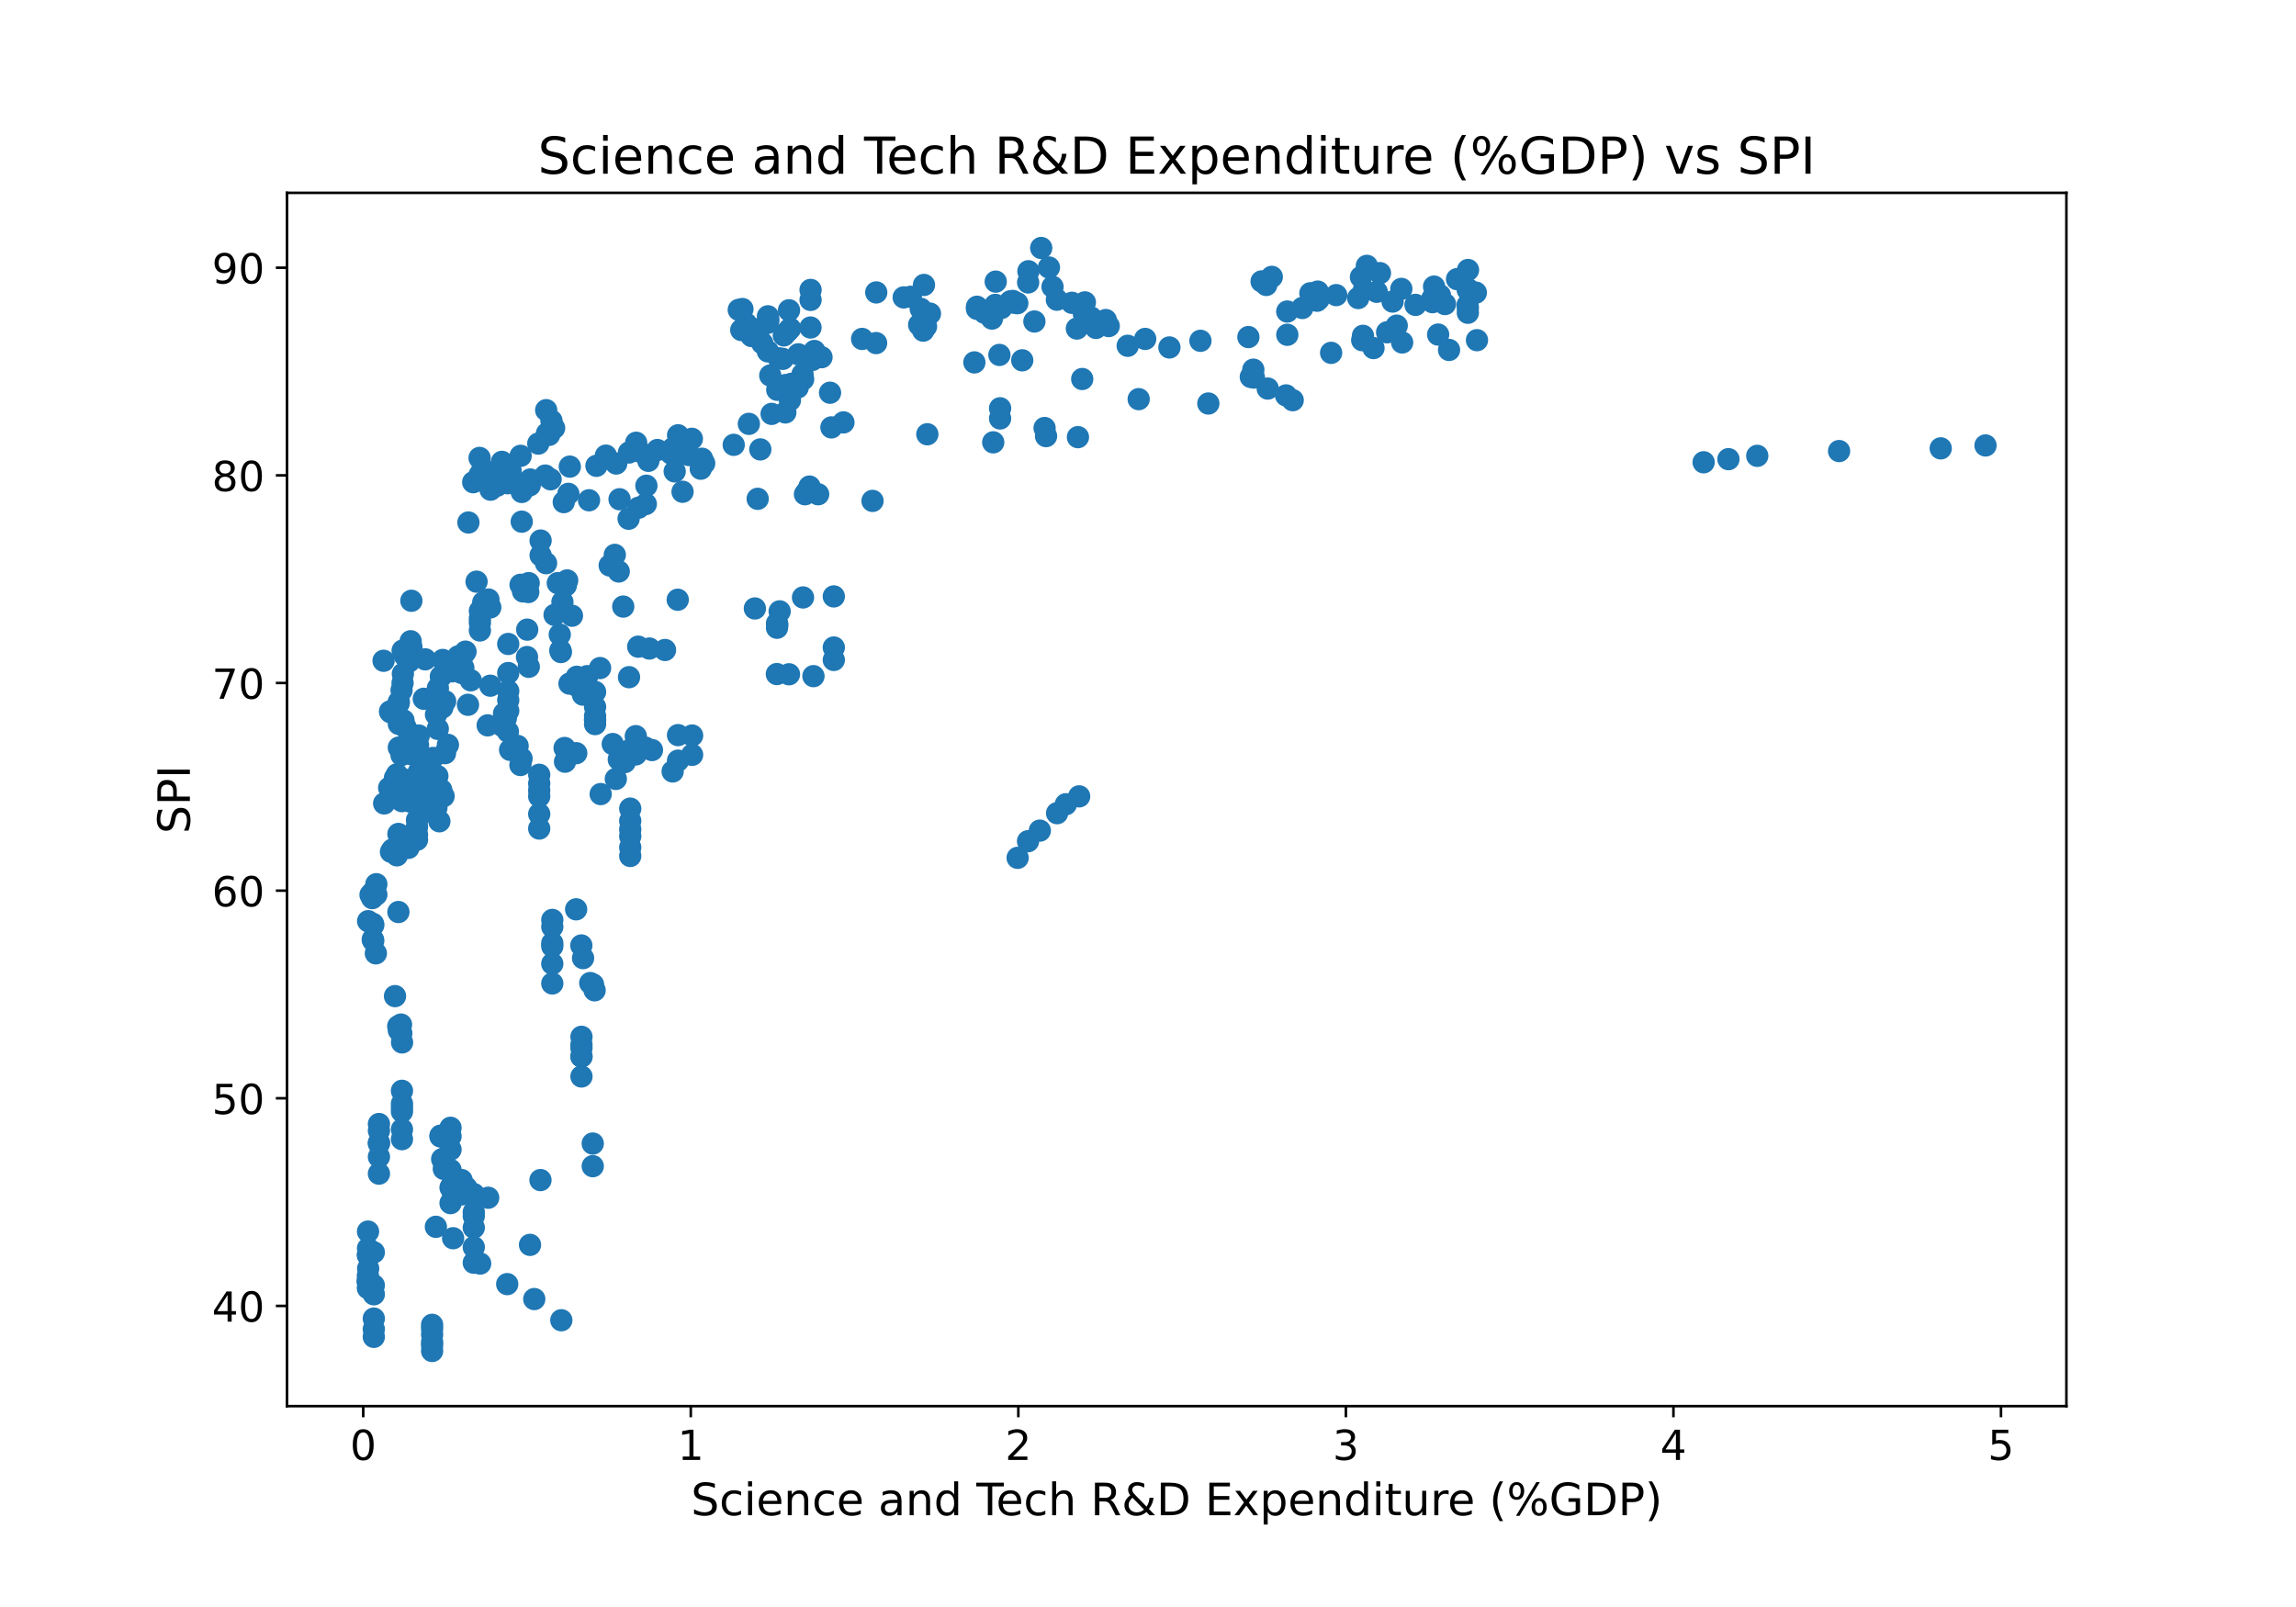 <?xml version="1.0" encoding="utf-8" standalone="no"?>
<!DOCTYPE svg PUBLIC "-//W3C//DTD SVG 1.1//EN"
  "http://www.w3.org/Graphics/SVG/1.1/DTD/svg11.dtd">
<!-- Created with matplotlib (https://matplotlib.org/) -->
<svg height="504pt" version="1.1" viewBox="0 0 720 504" width="720pt" xmlns="http://www.w3.org/2000/svg" xmlns:xlink="http://www.w3.org/1999/xlink">
 <defs>
  <style type="text/css">
*{stroke-linecap:butt;stroke-linejoin:round;}
  </style>
 </defs>
 <g id="figure_1">
  <g id="patch_1">
   <path d="M 0 504 
L 720 504 
L 720 0 
L 0 0 
z
" style="fill:#ffffff;"/>
  </g>
  <g id="axes_1">
   <g id="patch_2">
    <path d="M 90 441 
L 648 441 
L 648 60.48 
L 90 60.48 
z
" style="fill:#ffffff;"/>
   </g>
   <g id="PathCollection_1">
    <defs>
     <path d="M 0 3 
C 0.796 3 1.559 2.684 2.121 2.121 
C 2.684 1.559 3 0.796 3 0 
C 3 -0.796 2.684 -1.559 2.121 -2.121 
C 1.559 -2.684 0.796 -3 0 -3 
C -0.796 -3 -1.559 -2.684 -2.121 -2.121 
C -2.684 -1.559 -3 -0.796 -3 0 
C -3 0.796 -2.684 1.559 -2.121 2.121 
C -1.559 2.684 -0.796 3 0 3 
z
" id="mf7dc3bf5f9" style="stroke:#1f77b4;"/>
    </defs>
    <g clip-path="url(#pf621c502d7)">
     <use style="fill:#1f77b4;stroke:#1f77b4;" x="117.223" xlink:href="#mf7dc3bf5f9" y="419.275"/>
     <use style="fill:#1f77b4;stroke:#1f77b4;" x="169.093" xlink:href="#mf7dc3bf5f9" y="259.857"/>
     <use style="fill:#1f77b4;stroke:#1f77b4;" x="166.205" xlink:href="#mf7dc3bf5f9" y="390.426"/>
     <use style="fill:#1f77b4;stroke:#1f77b4;" x="135.505" xlink:href="#mf7dc3bf5f9" y="421.945"/>
     <use style="fill:#1f77b4;stroke:#1f77b4;" x="176.023" xlink:href="#mf7dc3bf5f9" y="414.066"/>
     <use style="fill:#1f77b4;stroke:#1f77b4;" x="115.449" xlink:href="#mf7dc3bf5f9" y="397.85"/>
     <use style="fill:#1f77b4;stroke:#1f77b4;" x="144.754" xlink:href="#mf7dc3bf5f9" y="374.602"/>
     <use style="fill:#1f77b4;stroke:#1f77b4;" x="115.364" xlink:href="#mf7dc3bf5f9" y="400.13"/>
     <use style="fill:#1f77b4;stroke:#1f77b4;" x="150.49" xlink:href="#mf7dc3bf5f9" y="197.731"/>
     <use style="fill:#1f77b4;stroke:#1f77b4;" x="148.574" xlink:href="#mf7dc3bf5f9" y="396.027"/>
     <use style="fill:#1f77b4;stroke:#1f77b4;" x="118.831" xlink:href="#mf7dc3bf5f9" y="368.09"/>
     <use style="fill:#1f77b4;stroke:#1f77b4;" x="182.343" xlink:href="#mf7dc3bf5f9" y="337.613"/>
     <use style="fill:#1f77b4;stroke:#1f77b4;" x="173.194" xlink:href="#mf7dc3bf5f9" y="308.438"/>
     <use style="fill:#1f77b4;stroke:#1f77b4;" x="188.363" xlink:href="#mf7dc3bf5f9" y="249.047"/>
     <use style="fill:#1f77b4;stroke:#1f77b4;" x="141.284" xlink:href="#mf7dc3bf5f9" y="377.337"/>
     <use style="fill:#1f77b4;stroke:#1f77b4;" x="177.435" xlink:href="#mf7dc3bf5f9" y="183.599"/>
     <use style="fill:#1f77b4;stroke:#1f77b4;" x="236.721" xlink:href="#mf7dc3bf5f9" y="190.828"/>
     <use style="fill:#1f77b4;stroke:#1f77b4;" x="289.514" xlink:href="#mf7dc3bf5f9" y="103.695"/>
     <use style="fill:#1f77b4;stroke:#1f77b4;" x="153.832" xlink:href="#mf7dc3bf5f9" y="153.578"/>
     <use style="fill:#1f77b4;stroke:#1f77b4;" x="141.771" xlink:href="#mf7dc3bf5f9" y="210.56"/>
     <use style="fill:#1f77b4;stroke:#1f77b4;" x="170.982" xlink:href="#mf7dc3bf5f9" y="149.15"/>
     <use style="fill:#1f77b4;stroke:#1f77b4;" x="152.928" xlink:href="#mf7dc3bf5f9" y="227.491"/>
     <use style="fill:#1f77b4;stroke:#1f77b4;" x="120.467" xlink:href="#mf7dc3bf5f9" y="251.977"/>
     <use style="fill:#1f77b4;stroke:#1f77b4;" x="117.865" xlink:href="#mf7dc3bf5f9" y="298.995"/>
     <use style="fill:#1f77b4;stroke:#1f77b4;" x="117.051" xlink:href="#mf7dc3bf5f9" y="295.023"/>
     <use style="fill:#1f77b4;stroke:#1f77b4;" x="157.564" xlink:href="#mf7dc3bf5f9" y="227.687"/>
     <use style="fill:#1f77b4;stroke:#1f77b4;" x="124.469" xlink:href="#mf7dc3bf5f9" y="268.258"/>
     <use style="fill:#1f77b4;stroke:#1f77b4;" x="120.281" xlink:href="#mf7dc3bf5f9" y="207.239"/>
     <use style="fill:#1f77b4;stroke:#1f77b4;" x="126.039" xlink:href="#mf7dc3bf5f9" y="251.261"/>
     <use style="fill:#1f77b4;stroke:#1f77b4;" x="122.302" xlink:href="#mf7dc3bf5f9" y="223.128"/>
     <use style="fill:#1f77b4;stroke:#1f77b4;" x="392.238" xlink:href="#mf7dc3bf5f9" y="118.217"/>
     <use style="fill:#1f77b4;stroke:#1f77b4;" x="146.891" xlink:href="#mf7dc3bf5f9" y="163.867"/>
     <use style="fill:#1f77b4;stroke:#1f77b4;" x="186.609" xlink:href="#mf7dc3bf5f9" y="225.863"/>
     <use style="fill:#1f77b4;stroke:#1f77b4;" x="131.323" xlink:href="#mf7dc3bf5f9" y="242.144"/>
     <use style="fill:#1f77b4;stroke:#1f77b4;" x="143.987" xlink:href="#mf7dc3bf5f9" y="373.625"/>
     <use style="fill:#1f77b4;stroke:#1f77b4;" x="197.636" xlink:href="#mf7dc3bf5f9" y="268.453"/>
     <use style="fill:#1f77b4;stroke:#1f77b4;" x="182.799" xlink:href="#mf7dc3bf5f9" y="217.853"/>
     <use style="fill:#1f77b4;stroke:#1f77b4;" x="136.726" xlink:href="#mf7dc3bf5f9" y="224.105"/>
     <use style="fill:#1f77b4;stroke:#1f77b4;" x="417.424" xlink:href="#mf7dc3bf5f9" y="110.663"/>
     <use style="fill:#1f77b4;stroke:#1f77b4;" x="180.868" xlink:href="#mf7dc3bf5f9" y="212.253"/>
     <use style="fill:#1f77b4;stroke:#1f77b4;" x="353.638" xlink:href="#mf7dc3bf5f9" y="108.449"/>
     <use style="fill:#1f77b4;stroke:#1f77b4;" x="179.361" xlink:href="#mf7dc3bf5f9" y="193.107"/>
     <use style="fill:#1f77b4;stroke:#1f77b4;" x="197.123" xlink:href="#mf7dc3bf5f9" y="162.695"/>
     <use style="fill:#1f77b4;stroke:#1f77b4;" x="163.434" xlink:href="#mf7dc3bf5f9" y="153.057"/>
     <use style="fill:#1f77b4;stroke:#1f77b4;" x="419.022" xlink:href="#mf7dc3bf5f9" y="92.559"/>
     <use style="fill:#1f77b4;stroke:#1f77b4;" x="290.8" xlink:href="#mf7dc3bf5f9" y="136.191"/>
     <use style="fill:#1f77b4;stroke:#1f77b4;" x="451.553" xlink:href="#mf7dc3bf5f9" y="92.624"/>
     <use style="fill:#1f77b4;stroke:#1f77b4;" x="343.685" xlink:href="#mf7dc3bf5f9" y="102.848"/>
     <use style="fill:#1f77b4;stroke:#1f77b4;" x="122.5" xlink:href="#mf7dc3bf5f9" y="223.389"/>
     <use style="fill:#1f77b4;stroke:#1f77b4;" x="403.673" xlink:href="#mf7dc3bf5f9" y="97.704"/>
     <use style="fill:#1f77b4;stroke:#1f77b4;" x="197.241" xlink:href="#mf7dc3bf5f9" y="141.921"/>
     <use style="fill:#1f77b4;stroke:#1f77b4;" x="256.562" xlink:href="#mf7dc3bf5f9" y="155.011"/>
     <use style="fill:#1f77b4;stroke:#1f77b4;" x="288.733" xlink:href="#mf7dc3bf5f9" y="96.857"/>
     <use style="fill:#1f77b4;stroke:#1f77b4;" x="274.739" xlink:href="#mf7dc3bf5f9" y="107.602"/>
     <use style="fill:#1f77b4;stroke:#1f77b4;" x="534.239" xlink:href="#mf7dc3bf5f9" y="144.982"/>
     <use style="fill:#1f77b4;stroke:#1f77b4;" x="248.226" xlink:href="#mf7dc3bf5f9" y="120.366"/>
     <use style="fill:#1f77b4;stroke:#1f77b4;" x="131.503" xlink:href="#mf7dc3bf5f9" y="237.325"/>
     <use style="fill:#1f77b4;stroke:#1f77b4;" x="176.789" xlink:href="#mf7dc3bf5f9" y="157.486"/>
     <use style="fill:#1f77b4;stroke:#1f77b4;" x="211.577" xlink:href="#mf7dc3bf5f9" y="147.847"/>
     <use style="fill:#1f77b4;stroke:#1f77b4;" x="247.71" xlink:href="#mf7dc3bf5f9" y="125.511"/>
     <use style="fill:#1f77b4;stroke:#1f77b4;" x="193.242" xlink:href="#mf7dc3bf5f9" y="145.373"/>
     <use style="fill:#1f77b4;stroke:#1f77b4;" x="312.135" xlink:href="#mf7dc3bf5f9" y="95.62"/>
     <use style="fill:#1f77b4;stroke:#1f77b4;" x="283.392" xlink:href="#mf7dc3bf5f9" y="93.275"/>
     <use style="fill:#1f77b4;stroke:#1f77b4;" x="203.324" xlink:href="#mf7dc3bf5f9" y="144.526"/>
     <use style="fill:#1f77b4;stroke:#1f77b4;" x="250.15" xlink:href="#mf7dc3bf5f9" y="121.538"/>
     <use style="fill:#1f77b4;stroke:#1f77b4;" x="153.747" xlink:href="#mf7dc3bf5f9" y="190.502"/>
     <use style="fill:#1f77b4;stroke:#1f77b4;" x="184.13" xlink:href="#mf7dc3bf5f9" y="212.058"/>
     <use style="fill:#1f77b4;stroke:#1f77b4;" x="378.924" xlink:href="#mf7dc3bf5f9" y="126.553"/>
     <use style="fill:#1f77b4;stroke:#1f77b4;" x="244.211" xlink:href="#mf7dc3bf5f9" y="112.356"/>
     <use style="fill:#1f77b4;stroke:#1f77b4;" x="453.128" xlink:href="#mf7dc3bf5f9" y="95.359"/>
     <use style="fill:#1f77b4;stroke:#1f77b4;" x="460.305" xlink:href="#mf7dc3bf5f9" y="98.094"/>
     <use style="fill:#1f77b4;stroke:#1f77b4;" x="126.079" xlink:href="#mf7dc3bf5f9" y="326.933"/>
     <use style="fill:#1f77b4;stroke:#1f77b4;" x="197.949" xlink:href="#mf7dc3bf5f9" y="234.915"/>
     <use style="fill:#1f77b4;stroke:#1f77b4;" x="192.15" xlink:href="#mf7dc3bf5f9" y="233.352"/>
     <use style="fill:#1f77b4;stroke:#1f77b4;" x="186.467" xlink:href="#mf7dc3bf5f9" y="310.587"/>
     <use style="fill:#1f77b4;stroke:#1f77b4;" x="122.606" xlink:href="#mf7dc3bf5f9" y="267.151"/>
     <use style="fill:#1f77b4;stroke:#1f77b4;" x="124.261" xlink:href="#mf7dc3bf5f9" y="249.503"/>
     <use style="fill:#1f77b4;stroke:#1f77b4;" x="159.27" xlink:href="#mf7dc3bf5f9" y="229.445"/>
     <use style="fill:#1f77b4;stroke:#1f77b4;" x="337.694" xlink:href="#mf7dc3bf5f9" y="103.044"/>
     <use style="fill:#1f77b4;stroke:#1f77b4;" x="126.05" xlink:href="#mf7dc3bf5f9" y="357.279"/>
     <use style="fill:#1f77b4;stroke:#1f77b4;" x="319.118" xlink:href="#mf7dc3bf5f9" y="269.039"/>
     <use style="fill:#1f77b4;stroke:#1f77b4;" x="454.406" xlink:href="#mf7dc3bf5f9" y="109.751"/>
     <use style="fill:#1f77b4;stroke:#1f77b4;" x="255.089" xlink:href="#mf7dc3bf5f9" y="212.058"/>
     <use style="fill:#1f77b4;stroke:#1f77b4;" x="137.783" xlink:href="#mf7dc3bf5f9" y="257.578"/>
     <use style="fill:#1f77b4;stroke:#1f77b4;" x="232.453" xlink:href="#mf7dc3bf5f9" y="103.499"/>
     <use style="fill:#1f77b4;stroke:#1f77b4;" x="128.074" xlink:href="#mf7dc3bf5f9" y="265.913"/>
     <use style="fill:#1f77b4;stroke:#1f77b4;" x="311.465" xlink:href="#mf7dc3bf5f9" y="138.73"/>
     <use style="fill:#1f77b4;stroke:#1f77b4;" x="117.223" xlink:href="#mf7dc3bf5f9" y="416.866"/>
     <use style="fill:#1f77b4;stroke:#1f77b4;" x="169.093" xlink:href="#mf7dc3bf5f9" y="255.299"/>
     <use style="fill:#1f77b4;stroke:#1f77b4;" x="136.692" xlink:href="#mf7dc3bf5f9" y="384.761"/>
     <use style="fill:#1f77b4;stroke:#1f77b4;" x="135.505" xlink:href="#mf7dc3bf5f9" y="418.559"/>
     <use style="fill:#1f77b4;stroke:#1f77b4;" x="167.54" xlink:href="#mf7dc3bf5f9" y="407.423"/>
     <use style="fill:#1f77b4;stroke:#1f77b4;" x="115.498" xlink:href="#mf7dc3bf5f9" y="393.748"/>
     <use style="fill:#1f77b4;stroke:#1f77b4;" x="144.754" xlink:href="#mf7dc3bf5f9" y="370.108"/>
     <use style="fill:#1f77b4;stroke:#1f77b4;" x="115.364" xlink:href="#mf7dc3bf5f9" y="401.758"/>
     <use style="fill:#1f77b4;stroke:#1f77b4;" x="150.49" xlink:href="#mf7dc3bf5f9" y="193.954"/>
     <use style="fill:#1f77b4;stroke:#1f77b4;" x="148.574" xlink:href="#mf7dc3bf5f9" y="391.143"/>
     <use style="fill:#1f77b4;stroke:#1f77b4;" x="118.831" xlink:href="#mf7dc3bf5f9" y="362.815"/>
     <use style="fill:#1f77b4;stroke:#1f77b4;" x="182.343" xlink:href="#mf7dc3bf5f9" y="331.361"/>
     <use style="fill:#1f77b4;stroke:#1f77b4;" x="173.194" xlink:href="#mf7dc3bf5f9" y="302.251"/>
     <use style="fill:#1f77b4;stroke:#1f77b4;" x="193.116" xlink:href="#mf7dc3bf5f9" y="244.293"/>
     <use style="fill:#1f77b4;stroke:#1f77b4;" x="141.284" xlink:href="#mf7dc3bf5f9" y="372.453"/>
     <use style="fill:#1f77b4;stroke:#1f77b4;" x="174.915" xlink:href="#mf7dc3bf5f9" y="182.883"/>
     <use style="fill:#1f77b4;stroke:#1f77b4;" x="244.49" xlink:href="#mf7dc3bf5f9" y="191.74"/>
     <use style="fill:#1f77b4;stroke:#1f77b4;" x="290.397" xlink:href="#mf7dc3bf5f9" y="102.392"/>
     <use style="fill:#1f77b4;stroke:#1f77b4;" x="152.428" xlink:href="#mf7dc3bf5f9" y="148.173"/>
     <use style="fill:#1f77b4;stroke:#1f77b4;" x="145.299" xlink:href="#mf7dc3bf5f9" y="209.453"/>
     <use style="fill:#1f77b4;stroke:#1f77b4;" x="172.669" xlink:href="#mf7dc3bf5f9" y="150.322"/>
     <use style="fill:#1f77b4;stroke:#1f77b4;" x="159.374" xlink:href="#mf7dc3bf5f9" y="222.933"/>
     <use style="fill:#1f77b4;stroke:#1f77b4;" x="123.538" xlink:href="#mf7dc3bf5f9" y="249.112"/>
     <use style="fill:#1f77b4;stroke:#1f77b4;" x="116.89" xlink:href="#mf7dc3bf5f9" y="294.632"/>
     <use style="fill:#1f77b4;stroke:#1f77b4;" x="117.051" xlink:href="#mf7dc3bf5f9" y="290.139"/>
     <use style="fill:#1f77b4;stroke:#1f77b4;" x="158.638" xlink:href="#mf7dc3bf5f9" y="225.212"/>
     <use style="fill:#1f77b4;stroke:#1f77b4;" x="123.084" xlink:href="#mf7dc3bf5f9" y="266.434"/>
     <use style="fill:#1f77b4;stroke:#1f77b4;" x="128.34" xlink:href="#mf7dc3bf5f9" y="207.434"/>
     <use style="fill:#1f77b4;stroke:#1f77b4;" x="122.042" xlink:href="#mf7dc3bf5f9" y="247.093"/>
     <use style="fill:#1f77b4;stroke:#1f77b4;" x="124.993" xlink:href="#mf7dc3bf5f9" y="220.589"/>
     <use style="fill:#1f77b4;stroke:#1f77b4;" x="393.216" xlink:href="#mf7dc3bf5f9" y="118.412"/>
     <use style="fill:#1f77b4;stroke:#1f77b4;" x="148.397" xlink:href="#mf7dc3bf5f9" y="151.234"/>
     <use style="fill:#1f77b4;stroke:#1f77b4;" x="186.609" xlink:href="#mf7dc3bf5f9" y="225.538"/>
     <use style="fill:#1f77b4;stroke:#1f77b4;" x="135.736" xlink:href="#mf7dc3bf5f9" y="237.716"/>
     <use style="fill:#1f77b4;stroke:#1f77b4;" x="141.583" xlink:href="#mf7dc3bf5f9" y="372.062"/>
     <use style="fill:#1f77b4;stroke:#1f77b4;" x="197.636" xlink:href="#mf7dc3bf5f9" y="265.783"/>
     <use style="fill:#1f77b4;stroke:#1f77b4;" x="181.106" xlink:href="#mf7dc3bf5f9" y="215.249"/>
     <use style="fill:#1f77b4;stroke:#1f77b4;" x="138.713" xlink:href="#mf7dc3bf5f9" y="221.891"/>
     <use style="fill:#1f77b4;stroke:#1f77b4;" x="430.712" xlink:href="#mf7dc3bf5f9" y="109.165"/>
     <use style="fill:#1f77b4;stroke:#1f77b4;" x="165.827" xlink:href="#mf7dc3bf5f9" y="209.127"/>
     <use style="fill:#1f77b4;stroke:#1f77b4;" x="359.119" xlink:href="#mf7dc3bf5f9" y="106.3"/>
     <use style="fill:#1f77b4;stroke:#1f77b4;" x="195.439" xlink:href="#mf7dc3bf5f9" y="190.242"/>
     <use style="fill:#1f77b4;stroke:#1f77b4;" x="194.284" xlink:href="#mf7dc3bf5f9" y="156.574"/>
     <use style="fill:#1f77b4;stroke:#1f77b4;" x="166.122" xlink:href="#mf7dc3bf5f9" y="152.211"/>
     <use style="fill:#1f77b4;stroke:#1f77b4;" x="413.23" xlink:href="#mf7dc3bf5f9" y="91.452"/>
     <use style="fill:#1f77b4;stroke:#1f77b4;" x="260.719" xlink:href="#mf7dc3bf5f9" y="134.042"/>
     <use style="fill:#1f77b4;stroke:#1f77b4;" x="439.445" xlink:href="#mf7dc3bf5f9" y="90.605"/>
     <use style="fill:#1f77b4;stroke:#1f77b4;" x="347.68" xlink:href="#mf7dc3bf5f9" y="102.262"/>
     <use style="fill:#1f77b4;stroke:#1f77b4;" x="132.898" xlink:href="#mf7dc3bf5f9" y="219.156"/>
     <use style="fill:#1f77b4;stroke:#1f77b4;" x="408.384" xlink:href="#mf7dc3bf5f9" y="96.597"/>
     <use style="fill:#1f77b4;stroke:#1f77b4;" x="199.499" xlink:href="#mf7dc3bf5f9" y="138.861"/>
     <use style="fill:#1f77b4;stroke:#1f77b4;" x="252.956" xlink:href="#mf7dc3bf5f9" y="154.295"/>
     <use style="fill:#1f77b4;stroke:#1f77b4;" x="314.008" xlink:href="#mf7dc3bf5f9" y="96.597"/>
     <use style="fill:#1f77b4;stroke:#1f77b4;" x="270.35" xlink:href="#mf7dc3bf5f9" y="106.3"/>
     <use style="fill:#1f77b4;stroke:#1f77b4;" x="542.02" xlink:href="#mf7dc3bf5f9" y="144.005"/>
     <use style="fill:#1f77b4;stroke:#1f77b4;" x="251.855" xlink:href="#mf7dc3bf5f9" y="118.933"/>
     <use style="fill:#1f77b4;stroke:#1f77b4;" x="131.082" xlink:href="#mf7dc3bf5f9" y="233.678"/>
     <use style="fill:#1f77b4;stroke:#1f77b4;" x="184.708" xlink:href="#mf7dc3bf5f9" y="156.899"/>
     <use style="fill:#1f77b4;stroke:#1f77b4;" x="219.753" xlink:href="#mf7dc3bf5f9" y="147.001"/>
     <use style="fill:#1f77b4;stroke:#1f77b4;" x="243.743" xlink:href="#mf7dc3bf5f9" y="122.255"/>
     <use style="fill:#1f77b4;stroke:#1f77b4;" x="187.037" xlink:href="#mf7dc3bf5f9" y="146.089"/>
     <use style="fill:#1f77b4;stroke:#1f77b4;" x="316.84" xlink:href="#mf7dc3bf5f9" y="94.513"/>
     <use style="fill:#1f77b4;stroke:#1f77b4;" x="289.743" xlink:href="#mf7dc3bf5f9" y="89.368"/>
     <use style="fill:#1f77b4;stroke:#1f77b4;" x="210.437" xlink:href="#mf7dc3bf5f9" y="142.247"/>
     <use style="fill:#1f77b4;stroke:#1f77b4;" x="246.382" xlink:href="#mf7dc3bf5f9" y="120.757"/>
     <use style="fill:#1f77b4;stroke:#1f77b4;" x="153.169" xlink:href="#mf7dc3bf5f9" y="188.028"/>
     <use style="fill:#1f77b4;stroke:#1f77b4;" x="188.179" xlink:href="#mf7dc3bf5f9" y="209.518"/>
     <use style="fill:#1f77b4;stroke:#1f77b4;" x="357.079" xlink:href="#mf7dc3bf5f9" y="125.185"/>
     <use style="fill:#1f77b4;stroke:#1f77b4;" x="240.796" xlink:href="#mf7dc3bf5f9" y="110.207"/>
     <use style="fill:#1f77b4;stroke:#1f77b4;" x="436.703" xlink:href="#mf7dc3bf5f9" y="94.578"/>
     <use style="fill:#1f77b4;stroke:#1f77b4;" x="460.305" xlink:href="#mf7dc3bf5f9" y="96.531"/>
     <use style="fill:#1f77b4;stroke:#1f77b4;" x="125.846" xlink:href="#mf7dc3bf5f9" y="324.067"/>
     <use style="fill:#1f77b4;stroke:#1f77b4;" x="202.321" xlink:href="#mf7dc3bf5f9" y="234.46"/>
     <use style="fill:#1f77b4;stroke:#1f77b4;" x="180.706" xlink:href="#mf7dc3bf5f9" y="236.218"/>
     <use style="fill:#1f77b4;stroke:#1f77b4;" x="185.971" xlink:href="#mf7dc3bf5f9" y="308.764"/>
     <use style="fill:#1f77b4;stroke:#1f77b4;" x="128.107" xlink:href="#mf7dc3bf5f9" y="262.527"/>
     <use style="fill:#1f77b4;stroke:#1f77b4;" x="124.166" xlink:href="#mf7dc3bf5f9" y="246.181"/>
     <use style="fill:#1f77b4;stroke:#1f77b4;" x="163.197" xlink:href="#mf7dc3bf5f9" y="239.93"/>
     <use style="fill:#1f77b4;stroke:#1f77b4;" x="324.378" xlink:href="#mf7dc3bf5f9" y="100.829"/>
     <use style="fill:#1f77b4;stroke:#1f77b4;" x="126.05" xlink:href="#mf7dc3bf5f9" y="354.219"/>
     <use style="fill:#1f77b4;stroke:#1f77b4;" x="322.382" xlink:href="#mf7dc3bf5f9" y="263.829"/>
     <use style="fill:#1f77b4;stroke:#1f77b4;" x="463.163" xlink:href="#mf7dc3bf5f9" y="106.69"/>
     <use style="fill:#1f77b4;stroke:#1f77b4;" x="243.611" xlink:href="#mf7dc3bf5f9" y="211.406"/>
     <use style="fill:#1f77b4;stroke:#1f77b4;" x="136.853" xlink:href="#mf7dc3bf5f9" y="253.345"/>
     <use style="fill:#1f77b4;stroke:#1f77b4;" x="236.56" xlink:href="#mf7dc3bf5f9" y="103.239"/>
     <use style="fill:#1f77b4;stroke:#1f77b4;" x="129.42" xlink:href="#mf7dc3bf5f9" y="261.615"/>
     <use style="fill:#1f77b4;stroke:#1f77b4;" x="328.032" xlink:href="#mf7dc3bf5f9" y="136.777"/>
     <use style="fill:#1f77b4;stroke:#1f77b4;" x="117.223" xlink:href="#mf7dc3bf5f9" y="413.545"/>
     <use style="fill:#1f77b4;stroke:#1f77b4;" x="169.093" xlink:href="#mf7dc3bf5f9" y="249.763"/>
     <use style="fill:#1f77b4;stroke:#1f77b4;" x="153.088" xlink:href="#mf7dc3bf5f9" y="375.644"/>
     <use style="fill:#1f77b4;stroke:#1f77b4;" x="135.505" xlink:href="#mf7dc3bf5f9" y="423.704"/>
     <use style="fill:#1f77b4;stroke:#1f77b4;" x="159.058" xlink:href="#mf7dc3bf5f9" y="402.734"/>
     <use style="fill:#1f77b4;stroke:#1f77b4;" x="115.475" xlink:href="#mf7dc3bf5f9" y="393.227"/>
     <use style="fill:#1f77b4;stroke:#1f77b4;" x="146.223" xlink:href="#mf7dc3bf5f9" y="372.453"/>
     <use style="fill:#1f77b4;stroke:#1f77b4;" x="115.364" xlink:href="#mf7dc3bf5f9" y="401.692"/>
     <use style="fill:#1f77b4;stroke:#1f77b4;" x="150.49" xlink:href="#mf7dc3bf5f9" y="195.321"/>
     <use style="fill:#1f77b4;stroke:#1f77b4;" x="148.574" xlink:href="#mf7dc3bf5f9" y="385.021"/>
     <use style="fill:#1f77b4;stroke:#1f77b4;" x="118.831" xlink:href="#mf7dc3bf5f9" y="358.647"/>
     <use style="fill:#1f77b4;stroke:#1f77b4;" x="182.343" xlink:href="#mf7dc3bf5f9" y="327.649"/>
     <use style="fill:#1f77b4;stroke:#1f77b4;" x="173.194" xlink:href="#mf7dc3bf5f9" y="296.781"/>
     <use style="fill:#1f77b4;stroke:#1f77b4;" x="195.921" xlink:href="#mf7dc3bf5f9" y="239.018"/>
     <use style="fill:#1f77b4;stroke:#1f77b4;" x="141.284" xlink:href="#mf7dc3bf5f9" y="366.917"/>
     <use style="fill:#1f77b4;stroke:#1f77b4;" x="177.859" xlink:href="#mf7dc3bf5f9" y="182.036"/>
     <use style="fill:#1f77b4;stroke:#1f77b4;" x="251.817" xlink:href="#mf7dc3bf5f9" y="187.376"/>
     <use style="fill:#1f77b4;stroke:#1f77b4;" x="288.234" xlink:href="#mf7dc3bf5f9" y="101.871"/>
     <use style="fill:#1f77b4;stroke:#1f77b4;" x="153.013" xlink:href="#mf7dc3bf5f9" y="148.368"/>
     <use style="fill:#1f77b4;stroke:#1f77b4;" x="143.668" xlink:href="#mf7dc3bf5f9" y="205.871"/>
     <use style="fill:#1f77b4;stroke:#1f77b4;" x="160.121" xlink:href="#mf7dc3bf5f9" y="147.652"/>
     <use style="fill:#1f77b4;stroke:#1f77b4;" x="159.374" xlink:href="#mf7dc3bf5f9" y="219.612"/>
     <use style="fill:#1f77b4;stroke:#1f77b4;" x="128.644" xlink:href="#mf7dc3bf5f9" y="249.177"/>
     <use style="fill:#1f77b4;stroke:#1f77b4;" x="116.975" xlink:href="#mf7dc3bf5f9" y="289.748"/>
     <use style="fill:#1f77b4;stroke:#1f77b4;" x="115.444" xlink:href="#mf7dc3bf5f9" y="288.901"/>
     <use style="fill:#1f77b4;stroke:#1f77b4;" x="158.06" xlink:href="#mf7dc3bf5f9" y="223.78"/>
     <use style="fill:#1f77b4;stroke:#1f77b4;" x="124.94" xlink:href="#mf7dc3bf5f9" y="267.02"/>
     <use style="fill:#1f77b4;stroke:#1f77b4;" x="126.266" xlink:href="#mf7dc3bf5f9" y="204.048"/>
     <use style="fill:#1f77b4;stroke:#1f77b4;" x="123.856" xlink:href="#mf7dc3bf5f9" y="243.967"/>
     <use style="fill:#1f77b4;stroke:#1f77b4;" x="125.929" xlink:href="#mf7dc3bf5f9" y="216.486"/>
     <use style="fill:#1f77b4;stroke:#1f77b4;" x="393.029" xlink:href="#mf7dc3bf5f9" y="115.938"/>
     <use style="fill:#1f77b4;stroke:#1f77b4;" x="151.342" xlink:href="#mf7dc3bf5f9" y="147.066"/>
     <use style="fill:#1f77b4;stroke:#1f77b4;" x="186.609" xlink:href="#mf7dc3bf5f9" y="224.561"/>
     <use style="fill:#1f77b4;stroke:#1f77b4;" x="139.556" xlink:href="#mf7dc3bf5f9" y="236.218"/>
     <use style="fill:#1f77b4;stroke:#1f77b4;" x="139.179" xlink:href="#mf7dc3bf5f9" y="366.592"/>
     <use style="fill:#1f77b4;stroke:#1f77b4;" x="197.636" xlink:href="#mf7dc3bf5f9" y="262.267"/>
     <use style="fill:#1f77b4;stroke:#1f77b4;" x="178.583" xlink:href="#mf7dc3bf5f9" y="214.402"/>
     <use style="fill:#1f77b4;stroke:#1f77b4;" x="139.587" xlink:href="#mf7dc3bf5f9" y="219.937"/>
     <use style="fill:#1f77b4;stroke:#1f77b4;" x="427.169" xlink:href="#mf7dc3bf5f9" y="106.69"/>
     <use style="fill:#1f77b4;stroke:#1f77b4;" x="165.263" xlink:href="#mf7dc3bf5f9" y="206.066"/>
     <use style="fill:#1f77b4;stroke:#1f77b4;" x="366.714" xlink:href="#mf7dc3bf5f9" y="108.97"/>
     <use style="fill:#1f77b4;stroke:#1f77b4;" x="212.529" xlink:href="#mf7dc3bf5f9" y="188.093"/>
     <use style="fill:#1f77b4;stroke:#1f77b4;" x="200.215" xlink:href="#mf7dc3bf5f9" y="159.244"/>
     <use style="fill:#1f77b4;stroke:#1f77b4;" x="163.27" xlink:href="#mf7dc3bf5f9" y="142.963"/>
     <use style="fill:#1f77b4;stroke:#1f77b4;" x="427.701" xlink:href="#mf7dc3bf5f9" y="90.996"/>
     <use style="fill:#1f77b4;stroke:#1f77b4;" x="264.492" xlink:href="#mf7dc3bf5f9" y="132.479"/>
     <use style="fill:#1f77b4;stroke:#1f77b4;" x="410.917" xlink:href="#mf7dc3bf5f9" y="91.973"/>
     <use style="fill:#1f77b4;stroke:#1f77b4;" x="346.767" xlink:href="#mf7dc3bf5f9" y="100.374"/>
     <use style="fill:#1f77b4;stroke:#1f77b4;" x="146.757" xlink:href="#mf7dc3bf5f9" y="221.044"/>
     <use style="fill:#1f77b4;stroke:#1f77b4;" x="413.012" xlink:href="#mf7dc3bf5f9" y="94.317"/>
     <use style="fill:#1f77b4;stroke:#1f77b4;" x="212.638" xlink:href="#mf7dc3bf5f9" y="136.516"/>
     <use style="fill:#1f77b4;stroke:#1f77b4;" x="253.852" xlink:href="#mf7dc3bf5f9" y="152.601"/>
     <use style="fill:#1f77b4;stroke:#1f77b4;" x="340.205" xlink:href="#mf7dc3bf5f9" y="94.838"/>
     <use style="fill:#1f77b4;stroke:#1f77b4;" x="235.385" xlink:href="#mf7dc3bf5f9" y="103.304"/>
     <use style="fill:#1f77b4;stroke:#1f77b4;" x="551.058" xlink:href="#mf7dc3bf5f9" y="142.963"/>
     <use style="fill:#1f77b4;stroke:#1f77b4;" x="251.664" xlink:href="#mf7dc3bf5f9" y="117.37"/>
     <use style="fill:#1f77b4;stroke:#1f77b4;" x="131.318" xlink:href="#mf7dc3bf5f9" y="230.682"/>
     <use style="fill:#1f77b4;stroke:#1f77b4;" x="178.23" xlink:href="#mf7dc3bf5f9" y="154.881"/>
     <use style="fill:#1f77b4;stroke:#1f77b4;" x="220.828" xlink:href="#mf7dc3bf5f9" y="145.308"/>
     <use style="fill:#1f77b4;stroke:#1f77b4;" x="245.799" xlink:href="#mf7dc3bf5f9" y="105.193"/>
     <use style="fill:#1f77b4;stroke:#1f77b4;" x="190.003" xlink:href="#mf7dc3bf5f9" y="142.898"/>
     <use style="fill:#1f77b4;stroke:#1f77b4;" x="317.784" xlink:href="#mf7dc3bf5f9" y="94.903"/>
     <use style="fill:#1f77b4;stroke:#1f77b4;" x="312.246" xlink:href="#mf7dc3bf5f9" y="88.326"/>
     <use style="fill:#1f77b4;stroke:#1f77b4;" x="216.956" xlink:href="#mf7dc3bf5f9" y="137.623"/>
     <use style="fill:#1f77b4;stroke:#1f77b4;" x="241.544" xlink:href="#mf7dc3bf5f9" y="117.761"/>
     <use style="fill:#1f77b4;stroke:#1f77b4;" x="164.024" xlink:href="#mf7dc3bf5f9" y="185.488"/>
     <use style="fill:#1f77b4;stroke:#1f77b4;" x="197.256" xlink:href="#mf7dc3bf5f9" y="212.383"/>
     <use style="fill:#1f77b4;stroke:#1f77b4;" x="339.372" xlink:href="#mf7dc3bf5f9" y="118.868"/>
     <use style="fill:#1f77b4;stroke:#1f77b4;" x="239.047" xlink:href="#mf7dc3bf5f9" y="107.667"/>
     <use style="fill:#1f77b4;stroke:#1f77b4;" x="449.19" xlink:href="#mf7dc3bf5f9" y="93.601"/>
     <use style="fill:#1f77b4;stroke:#1f77b4;" x="460.224" xlink:href="#mf7dc3bf5f9" y="95.685"/>
     <use style="fill:#1f77b4;stroke:#1f77b4;" x="125.09" xlink:href="#mf7dc3bf5f9" y="323.155"/>
     <use style="fill:#1f77b4;stroke:#1f77b4;" x="204.45" xlink:href="#mf7dc3bf5f9" y="235.241"/>
     <use style="fill:#1f77b4;stroke:#1f77b4;" x="177.053" xlink:href="#mf7dc3bf5f9" y="234.59"/>
     <use style="fill:#1f77b4;stroke:#1f77b4;" x="185.099" xlink:href="#mf7dc3bf5f9" y="308.308"/>
     <use style="fill:#1f77b4;stroke:#1f77b4;" x="133.607" xlink:href="#mf7dc3bf5f9" y="254.517"/>
     <use style="fill:#1f77b4;stroke:#1f77b4;" x="125.072" xlink:href="#mf7dc3bf5f9" y="234.46"/>
     <use style="fill:#1f77b4;stroke:#1f77b4;" x="177.188" xlink:href="#mf7dc3bf5f9" y="238.888"/>
     <use style="fill:#1f77b4;stroke:#1f77b4;" x="311.062" xlink:href="#mf7dc3bf5f9" y="99.918"/>
     <use style="fill:#1f77b4;stroke:#1f77b4;" x="126.05" xlink:href="#mf7dc3bf5f9" y="348.618"/>
     <use style="fill:#1f77b4;stroke:#1f77b4;" x="326.076" xlink:href="#mf7dc3bf5f9" y="260.508"/>
     <use style="fill:#1f77b4;stroke:#1f77b4;" x="450.984" xlink:href="#mf7dc3bf5f9" y="104.932"/>
     <use style="fill:#1f77b4;stroke:#1f77b4;" x="247.416" xlink:href="#mf7dc3bf5f9" y="211.472"/>
     <use style="fill:#1f77b4;stroke:#1f77b4;" x="129.794" xlink:href="#mf7dc3bf5f9" y="245.53"/>
     <use style="fill:#1f77b4;stroke:#1f77b4;" x="240.668" xlink:href="#mf7dc3bf5f9" y="101.285"/>
     <use style="fill:#1f77b4;stroke:#1f77b4;" x="130.767" xlink:href="#mf7dc3bf5f9" y="259.336"/>
     <use style="fill:#1f77b4;stroke:#1f77b4;" x="338.031" xlink:href="#mf7dc3bf5f9" y="137.102"/>
     <use style="fill:#1f77b4;stroke:#1f77b4;" x="117.223" xlink:href="#mf7dc3bf5f9" y="405.925"/>
     <use style="fill:#1f77b4;stroke:#1f77b4;" x="169.093" xlink:href="#mf7dc3bf5f9" y="247.875"/>
     <use style="fill:#1f77b4;stroke:#1f77b4;" x="169.485" xlink:href="#mf7dc3bf5f9" y="370.108"/>
     <use style="fill:#1f77b4;stroke:#1f77b4;" x="135.505" xlink:href="#mf7dc3bf5f9" y="420.903"/>
     <use style="fill:#1f77b4;stroke:#1f77b4;" x="150.575" xlink:href="#mf7dc3bf5f9" y="396.287"/>
     <use style="fill:#1f77b4;stroke:#1f77b4;" x="115.451" xlink:href="#mf7dc3bf5f9" y="393.617"/>
     <use style="fill:#1f77b4;stroke:#1f77b4;" x="145.048" xlink:href="#mf7dc3bf5f9" y="372.388"/>
     <use style="fill:#1f77b4;stroke:#1f77b4;" x="115.364" xlink:href="#mf7dc3bf5f9" y="402.083"/>
     <use style="fill:#1f77b4;stroke:#1f77b4;" x="150.49" xlink:href="#mf7dc3bf5f9" y="191.609"/>
     <use style="fill:#1f77b4;stroke:#1f77b4;" x="148.574" xlink:href="#mf7dc3bf5f9" y="381.374"/>
     <use style="fill:#1f77b4;stroke:#1f77b4;" x="118.831" xlink:href="#mf7dc3bf5f9" y="358.386"/>
     <use style="fill:#1f77b4;stroke:#1f77b4;" x="182.343" xlink:href="#mf7dc3bf5f9" y="328.691"/>
     <use style="fill:#1f77b4;stroke:#1f77b4;" x="173.194" xlink:href="#mf7dc3bf5f9" y="295.804"/>
     <use style="fill:#1f77b4;stroke:#1f77b4;" x="198.012" xlink:href="#mf7dc3bf5f9" y="235.436"/>
     <use style="fill:#1f77b4;stroke:#1f77b4;" x="141.284" xlink:href="#mf7dc3bf5f9" y="360.535"/>
     <use style="fill:#1f77b4;stroke:#1f77b4;" x="171.237" xlink:href="#mf7dc3bf5f9" y="176.631"/>
     <use style="fill:#1f77b4;stroke:#1f77b4;" x="243.757" xlink:href="#mf7dc3bf5f9" y="195.973"/>
     <use style="fill:#1f77b4;stroke:#1f77b4;" x="291.624" xlink:href="#mf7dc3bf5f9" y="98.355"/>
     <use style="fill:#1f77b4;stroke:#1f77b4;" x="151.859" xlink:href="#mf7dc3bf5f9" y="147.587"/>
     <use style="fill:#1f77b4;stroke:#1f77b4;" x="141.325" xlink:href="#mf7dc3bf5f9" y="208.867"/>
     <use style="fill:#1f77b4;stroke:#1f77b4;" x="157.998" xlink:href="#mf7dc3bf5f9" y="149.28"/>
     <use style="fill:#1f77b4;stroke:#1f77b4;" x="159.374" xlink:href="#mf7dc3bf5f9" y="216.746"/>
     <use style="fill:#1f77b4;stroke:#1f77b4;" x="128.815" xlink:href="#mf7dc3bf5f9" y="251.456"/>
     <use style="fill:#1f77b4;stroke:#1f77b4;" x="116.191" xlink:href="#mf7dc3bf5f9" y="280.631"/>
     <use style="fill:#1f77b4;stroke:#1f77b4;" x="116.729" xlink:href="#mf7dc3bf5f9" y="281.673"/>
     <use style="fill:#1f77b4;stroke:#1f77b4;" x="153.761" xlink:href="#mf7dc3bf5f9" y="215.053"/>
     <use style="fill:#1f77b4;stroke:#1f77b4;" x="124.94" xlink:href="#mf7dc3bf5f9" y="261.55"/>
     <use style="fill:#1f77b4;stroke:#1f77b4;" x="128.78" xlink:href="#mf7dc3bf5f9" y="201.117"/>
     <use style="fill:#1f77b4;stroke:#1f77b4;" x="125.912" xlink:href="#mf7dc3bf5f9" y="236.804"/>
     <use style="fill:#1f77b4;stroke:#1f77b4;" x="126.239" xlink:href="#mf7dc3bf5f9" y="214.207"/>
     <use style="fill:#1f77b4;stroke:#1f77b4;" x="397.551" xlink:href="#mf7dc3bf5f9" y="121.864"/>
     <use style="fill:#1f77b4;stroke:#1f77b4;" x="155.86" xlink:href="#mf7dc3bf5f9" y="152.341"/>
     <use style="fill:#1f77b4;stroke:#1f77b4;" x="186.609" xlink:href="#mf7dc3bf5f9" y="227.101"/>
     <use style="fill:#1f77b4;stroke:#1f77b4;" x="140.461" xlink:href="#mf7dc3bf5f9" y="233.613"/>
     <use style="fill:#1f77b4;stroke:#1f77b4;" x="138.662" xlink:href="#mf7dc3bf5f9" y="363.531"/>
     <use style="fill:#1f77b4;stroke:#1f77b4;" x="197.636" xlink:href="#mf7dc3bf5f9" y="260.118"/>
     <use style="fill:#1f77b4;stroke:#1f77b4;" x="175.898" xlink:href="#mf7dc3bf5f9" y="204.503"/>
     <use style="fill:#1f77b4;stroke:#1f77b4;" x="137.844" xlink:href="#mf7dc3bf5f9" y="220.002"/>
     <use style="fill:#1f77b4;stroke:#1f77b4;" x="434.984" xlink:href="#mf7dc3bf5f9" y="104.216"/>
     <use style="fill:#1f77b4;stroke:#1f77b4;" x="165.329" xlink:href="#mf7dc3bf5f9" y="197.47"/>
     <use style="fill:#1f77b4;stroke:#1f77b4;" x="376.443" xlink:href="#mf7dc3bf5f9" y="106.886"/>
     <use style="fill:#1f77b4;stroke:#1f77b4;" x="194.031" xlink:href="#mf7dc3bf5f9" y="179.236"/>
     <use style="fill:#1f77b4;stroke:#1f77b4;" x="202.519" xlink:href="#mf7dc3bf5f9" y="158.072"/>
     <use style="fill:#1f77b4;stroke:#1f77b4;" x="168.8" xlink:href="#mf7dc3bf5f9" y="139.121"/>
     <use style="fill:#1f77b4;stroke:#1f77b4;" x="432.738" xlink:href="#mf7dc3bf5f9" y="85.656"/>
     <use style="fill:#1f77b4;stroke:#1f77b4;" x="241.973" xlink:href="#mf7dc3bf5f9" y="129.809"/>
     <use style="fill:#1f77b4;stroke:#1f77b4;" x="395.619" xlink:href="#mf7dc3bf5f9" y="88.261"/>
     <use style="fill:#1f77b4;stroke:#1f77b4;" x="342.18" xlink:href="#mf7dc3bf5f9" y="99.592"/>
     <use style="fill:#1f77b4;stroke:#1f77b4;" x="144.828" xlink:href="#mf7dc3bf5f9" y="211.081"/>
     <use style="fill:#1f77b4;stroke:#1f77b4;" x="413.541" xlink:href="#mf7dc3bf5f9" y="93.796"/>
     <use style="fill:#1f77b4;stroke:#1f77b4;" x="216" xlink:href="#mf7dc3bf5f9" y="142.703"/>
     <use style="fill:#1f77b4;stroke:#1f77b4;" x="237.6" xlink:href="#mf7dc3bf5f9" y="156.444"/>
     <use style="fill:#1f77b4;stroke:#1f77b4;" x="331.424" xlink:href="#mf7dc3bf5f9" y="93.992"/>
     <use style="fill:#1f77b4;stroke:#1f77b4;" x="233.973" xlink:href="#mf7dc3bf5f9" y="101.481"/>
     <use style="fill:#1f77b4;stroke:#1f77b4;" x="576.718" xlink:href="#mf7dc3bf5f9" y="141.466"/>
     <use style="fill:#1f77b4;stroke:#1f77b4;" x="254.755" xlink:href="#mf7dc3bf5f9" y="112.877"/>
     <use style="fill:#1f77b4;stroke:#1f77b4;" x="128.47" xlink:href="#mf7dc3bf5f9" y="229.966"/>
     <use style="fill:#1f77b4;stroke:#1f77b4;" x="159.198" xlink:href="#mf7dc3bf5f9" y="151.559"/>
     <use style="fill:#1f77b4;stroke:#1f77b4;" x="200.526" xlink:href="#mf7dc3bf5f9" y="141.596"/>
     <use style="fill:#1f77b4;stroke:#1f77b4;" x="246.948" xlink:href="#mf7dc3bf5f9" y="103.955"/>
     <use style="fill:#1f77b4;stroke:#1f77b4;" x="172.196" xlink:href="#mf7dc3bf5f9" y="136.386"/>
     <use style="fill:#1f77b4;stroke:#1f77b4;" x="319.015" xlink:href="#mf7dc3bf5f9" y="95.099"/>
     <use style="fill:#1f77b4;stroke:#1f77b4;" x="322.496" xlink:href="#mf7dc3bf5f9" y="85.07"/>
     <use style="fill:#1f77b4;stroke:#1f77b4;" x="212.935" xlink:href="#mf7dc3bf5f9" y="142.442"/>
     <use style="fill:#1f77b4;stroke:#1f77b4;" x="245.466" xlink:href="#mf7dc3bf5f9" y="112.551"/>
     <use style="fill:#1f77b4;stroke:#1f77b4;" x="163.244" xlink:href="#mf7dc3bf5f9" y="183.404"/>
     <use style="fill:#1f77b4;stroke:#1f77b4;" x="200.137" xlink:href="#mf7dc3bf5f9" y="202.81"/>
     <use style="fill:#1f77b4;stroke:#1f77b4;" x="320.562" xlink:href="#mf7dc3bf5f9" y="113.007"/>
     <use style="fill:#1f77b4;stroke:#1f77b4;" x="235.651" xlink:href="#mf7dc3bf5f9" y="105.388"/>
     <use style="fill:#1f77b4;stroke:#1f77b4;" x="449.709" xlink:href="#mf7dc3bf5f9" y="89.889"/>
     <use style="fill:#1f77b4;stroke:#1f77b4;" x="460.288" xlink:href="#mf7dc3bf5f9" y="90.931"/>
     <use style="fill:#1f77b4;stroke:#1f77b4;" x="124.879" xlink:href="#mf7dc3bf5f9" y="321.853"/>
     <use style="fill:#1f77b4;stroke:#1f77b4;" x="210.936" xlink:href="#mf7dc3bf5f9" y="241.949"/>
     <use style="fill:#1f77b4;stroke:#1f77b4;" x="163.558" xlink:href="#mf7dc3bf5f9" y="237.911"/>
     <use style="fill:#1f77b4;stroke:#1f77b4;" x="182.84" xlink:href="#mf7dc3bf5f9" y="300.493"/>
     <use style="fill:#1f77b4;stroke:#1f77b4;" x="139.107" xlink:href="#mf7dc3bf5f9" y="249.698"/>
     <use style="fill:#1f77b4;stroke:#1f77b4;" x="125.072" xlink:href="#mf7dc3bf5f9" y="227.036"/>
     <use style="fill:#1f77b4;stroke:#1f77b4;" x="194.045" xlink:href="#mf7dc3bf5f9" y="238.171"/>
     <use style="fill:#1f77b4;stroke:#1f77b4;" x="308.715" xlink:href="#mf7dc3bf5f9" y="98.094"/>
     <use style="fill:#1f77b4;stroke:#1f77b4;" x="126.05" xlink:href="#mf7dc3bf5f9" y="347.316"/>
     <use style="fill:#1f77b4;stroke:#1f77b4;" x="331.491" xlink:href="#mf7dc3bf5f9" y="255.038"/>
     <use style="fill:#1f77b4;stroke:#1f77b4;" x="437.998" xlink:href="#mf7dc3bf5f9" y="102.132"/>
     <use style="fill:#1f77b4;stroke:#1f77b4;" x="261.473" xlink:href="#mf7dc3bf5f9" y="206.978"/>
     <use style="fill:#1f77b4;stroke:#1f77b4;" x="132.741" xlink:href="#mf7dc3bf5f9" y="244.098"/>
     <use style="fill:#1f77b4;stroke:#1f77b4;" x="247.427" xlink:href="#mf7dc3bf5f9" y="97.313"/>
     <use style="fill:#1f77b4;stroke:#1f77b4;" x="130.767" xlink:href="#mf7dc3bf5f9" y="263.374"/>
     <use style="fill:#1f77b4;stroke:#1f77b4;" x="327.566" xlink:href="#mf7dc3bf5f9" y="134.237"/>
     <use style="fill:#1f77b4;stroke:#1f77b4;" x="117.223" xlink:href="#mf7dc3bf5f9" y="403.125"/>
     <use style="fill:#1f77b4;stroke:#1f77b4;" x="169.093" xlink:href="#mf7dc3bf5f9" y="245.726"/>
     <use style="fill:#1f77b4;stroke:#1f77b4;" x="185.881" xlink:href="#mf7dc3bf5f9" y="365.745"/>
     <use style="fill:#1f77b4;stroke:#1f77b4;" x="135.505" xlink:href="#mf7dc3bf5f9" y="416.736"/>
     <use style="fill:#1f77b4;stroke:#1f77b4;" x="142.092" xlink:href="#mf7dc3bf5f9" y="388.342"/>
     <use style="fill:#1f77b4;stroke:#1f77b4;" x="115.411" xlink:href="#mf7dc3bf5f9" y="391.533"/>
     <use style="fill:#1f77b4;stroke:#1f77b4;" x="143.874" xlink:href="#mf7dc3bf5f9" y="373.039"/>
     <use style="fill:#1f77b4;stroke:#1f77b4;" x="115.364" xlink:href="#mf7dc3bf5f9" y="403.972"/>
     <use style="fill:#1f77b4;stroke:#1f77b4;" x="151.537" xlink:href="#mf7dc3bf5f9" y="188.939"/>
     <use style="fill:#1f77b4;stroke:#1f77b4;" x="148.574" xlink:href="#mf7dc3bf5f9" y="380.137"/>
     <use style="fill:#1f77b4;stroke:#1f77b4;" x="118.831" xlink:href="#mf7dc3bf5f9" y="352.525"/>
     <use style="fill:#1f77b4;stroke:#1f77b4;" x="182.343" xlink:href="#mf7dc3bf5f9" y="331.361"/>
     <use style="fill:#1f77b4;stroke:#1f77b4;" x="173.194" xlink:href="#mf7dc3bf5f9" y="290.66"/>
     <use style="fill:#1f77b4;stroke:#1f77b4;" x="199.381" xlink:href="#mf7dc3bf5f9" y="236.609"/>
     <use style="fill:#1f77b4;stroke:#1f77b4;" x="141.284" xlink:href="#mf7dc3bf5f9" y="356.368"/>
     <use style="fill:#1f77b4;stroke:#1f77b4;" x="169.529" xlink:href="#mf7dc3bf5f9" y="174.157"/>
     <use style="fill:#1f77b4;stroke:#1f77b4;" x="243.663" xlink:href="#mf7dc3bf5f9" y="196.884"/>
     <use style="fill:#1f77b4;stroke:#1f77b4;" x="285.611" xlink:href="#mf7dc3bf5f9" y="93.08"/>
     <use style="fill:#1f77b4;stroke:#1f77b4;" x="150.389" xlink:href="#mf7dc3bf5f9" y="143.615"/>
     <use style="fill:#1f77b4;stroke:#1f77b4;" x="138.86" xlink:href="#mf7dc3bf5f9" y="206.978"/>
     <use style="fill:#1f77b4;stroke:#1f77b4;" x="157.392" xlink:href="#mf7dc3bf5f9" y="149.215"/>
     <use style="fill:#1f77b4;stroke:#1f77b4;" x="159.374" xlink:href="#mf7dc3bf5f9" y="211.081"/>
     <use style="fill:#1f77b4;stroke:#1f77b4;" x="132.513" xlink:href="#mf7dc3bf5f9" y="250.935"/>
     <use style="fill:#1f77b4;stroke:#1f77b4;" x="116.782" xlink:href="#mf7dc3bf5f9" y="279.98"/>
     <use style="fill:#1f77b4;stroke:#1f77b4;" x="118.015" xlink:href="#mf7dc3bf5f9" y="280.566"/>
     <use style="fill:#1f77b4;stroke:#1f77b4;" x="147.627" xlink:href="#mf7dc3bf5f9" y="213.36"/>
     <use style="fill:#1f77b4;stroke:#1f77b4;" x="124.94" xlink:href="#mf7dc3bf5f9" y="265.067"/>
     <use style="fill:#1f77b4;stroke:#1f77b4;" x="129.004" xlink:href="#mf7dc3bf5f9" y="202.875"/>
     <use style="fill:#1f77b4;stroke:#1f77b4;" x="129.193" xlink:href="#mf7dc3bf5f9" y="236.609"/>
     <use style="fill:#1f77b4;stroke:#1f77b4;" x="126.336" xlink:href="#mf7dc3bf5f9" y="211.341"/>
     <use style="fill:#1f77b4;stroke:#1f77b4;" x="403.299" xlink:href="#mf7dc3bf5f9" y="124.013"/>
     <use style="fill:#1f77b4;stroke:#1f77b4;" x="163.613" xlink:href="#mf7dc3bf5f9" y="154.295"/>
     <use style="fill:#1f77b4;stroke:#1f77b4;" x="186.609" xlink:href="#mf7dc3bf5f9" y="221.696"/>
     <use style="fill:#1f77b4;stroke:#1f77b4;" x="137.284" xlink:href="#mf7dc3bf5f9" y="228.599"/>
     <use style="fill:#1f77b4;stroke:#1f77b4;" x="138.144" xlink:href="#mf7dc3bf5f9" y="356.433"/>
     <use style="fill:#1f77b4;stroke:#1f77b4;" x="197.636" xlink:href="#mf7dc3bf5f9" y="257.448"/>
     <use style="fill:#1f77b4;stroke:#1f77b4;" x="175.716" xlink:href="#mf7dc3bf5f9" y="203.983"/>
     <use style="fill:#1f77b4;stroke:#1f77b4;" x="137.313" xlink:href="#mf7dc3bf5f9" y="215.835"/>
     <use style="fill:#1f77b4;stroke:#1f77b4;" x="427.408" xlink:href="#mf7dc3bf5f9" y="105.323"/>
     <use style="fill:#1f77b4;stroke:#1f77b4;" x="173.904" xlink:href="#mf7dc3bf5f9" y="192.847"/>
     <use style="fill:#1f77b4;stroke:#1f77b4;" x="391.48" xlink:href="#mf7dc3bf5f9" y="105.714"/>
     <use style="fill:#1f77b4;stroke:#1f77b4;" x="191.189" xlink:href="#mf7dc3bf5f9" y="177.348"/>
     <use style="fill:#1f77b4;stroke:#1f77b4;" x="202.704" xlink:href="#mf7dc3bf5f9" y="152.341"/>
     <use style="fill:#1f77b4;stroke:#1f77b4;" x="171.522" xlink:href="#mf7dc3bf5f9" y="135.93"/>
     <use style="fill:#1f77b4;stroke:#1f77b4;" x="426.779" xlink:href="#mf7dc3bf5f9" y="86.893"/>
     <use style="fill:#1f77b4;stroke:#1f77b4;" x="246.273" xlink:href="#mf7dc3bf5f9" y="129.353"/>
     <use style="fill:#1f77b4;stroke:#1f77b4;" x="397.084" xlink:href="#mf7dc3bf5f9" y="89.368"/>
     <use style="fill:#1f77b4;stroke:#1f77b4;" x="340.454" xlink:href="#mf7dc3bf5f9" y="99.006"/>
     <use style="fill:#1f77b4;stroke:#1f77b4;" x="143.801" xlink:href="#mf7dc3bf5f9" y="206.848"/>
     <use style="fill:#1f77b4;stroke:#1f77b4;" x="425.92" xlink:href="#mf7dc3bf5f9" y="93.471"/>
     <use style="fill:#1f77b4;stroke:#1f77b4;" x="230.087" xlink:href="#mf7dc3bf5f9" y="139.512"/>
     <use style="fill:#1f77b4;stroke:#1f77b4;" x="252.429" xlink:href="#mf7dc3bf5f9" y="155.011"/>
     <use style="fill:#1f77b4;stroke:#1f77b4;" x="330.066" xlink:href="#mf7dc3bf5f9" y="89.954"/>
     <use style="fill:#1f77b4;stroke:#1f77b4;" x="232.82" xlink:href="#mf7dc3bf5f9" y="96.922"/>
     <use style="fill:#1f77b4;stroke:#1f77b4;" x="608.589" xlink:href="#mf7dc3bf5f9" y="140.619"/>
     <use style="fill:#1f77b4;stroke:#1f77b4;" x="255.391" xlink:href="#mf7dc3bf5f9" y="110.077"/>
     <use style="fill:#1f77b4;stroke:#1f77b4;" x="127.23" xlink:href="#mf7dc3bf5f9" y="228.208"/>
     <use style="fill:#1f77b4;stroke:#1f77b4;" x="166.304" xlink:href="#mf7dc3bf5f9" y="150.387"/>
     <use style="fill:#1f77b4;stroke:#1f77b4;" x="206.153" xlink:href="#mf7dc3bf5f9" y="141.14"/>
     <use style="fill:#1f77b4;stroke:#1f77b4;" x="247.773" xlink:href="#mf7dc3bf5f9" y="103.044"/>
     <use style="fill:#1f77b4;stroke:#1f77b4;" x="173.764" xlink:href="#mf7dc3bf5f9" y="134.237"/>
     <use style="fill:#1f77b4;stroke:#1f77b4;" x="317.6" xlink:href="#mf7dc3bf5f9" y="94.382"/>
     <use style="fill:#1f77b4;stroke:#1f77b4;" x="328.935" xlink:href="#mf7dc3bf5f9" y="83.898"/>
     <use style="fill:#1f77b4;stroke:#1f77b4;" x="220.161" xlink:href="#mf7dc3bf5f9" y="143.875"/>
     <use style="fill:#1f77b4;stroke:#1f77b4;" x="250.347" xlink:href="#mf7dc3bf5f9" y="111.119"/>
     <use style="fill:#1f77b4;stroke:#1f77b4;" x="165.665" xlink:href="#mf7dc3bf5f9" y="185.683"/>
     <use style="fill:#1f77b4;stroke:#1f77b4;" x="203.632" xlink:href="#mf7dc3bf5f9" y="203.396"/>
     <use style="fill:#1f77b4;stroke:#1f77b4;" x="305.555" xlink:href="#mf7dc3bf5f9" y="113.659"/>
     <use style="fill:#1f77b4;stroke:#1f77b4;" x="237.761" xlink:href="#mf7dc3bf5f9" y="105.583"/>
     <use style="fill:#1f77b4;stroke:#1f77b4;" x="462.808" xlink:href="#mf7dc3bf5f9" y="91.778"/>
     <use style="fill:#1f77b4;stroke:#1f77b4;" x="460.353" xlink:href="#mf7dc3bf5f9" y="90.67"/>
     <use style="fill:#1f77b4;stroke:#1f77b4;" x="125.755" xlink:href="#mf7dc3bf5f9" y="321.332"/>
     <use style="fill:#1f77b4;stroke:#1f77b4;" x="212.621" xlink:href="#mf7dc3bf5f9" y="238.562"/>
     <use style="fill:#1f77b4;stroke:#1f77b4;" x="159.963" xlink:href="#mf7dc3bf5f9" y="235.176"/>
     <use style="fill:#1f77b4;stroke:#1f77b4;" x="182.299" xlink:href="#mf7dc3bf5f9" y="296.521"/>
     <use style="fill:#1f77b4;stroke:#1f77b4;" x="138.363" xlink:href="#mf7dc3bf5f9" y="247.744"/>
     <use style="fill:#1f77b4;stroke:#1f77b4;" x="125.072" xlink:href="#mf7dc3bf5f9" y="225.603"/>
     <use style="fill:#1f77b4;stroke:#1f77b4;" x="217.036" xlink:href="#mf7dc3bf5f9" y="236.739"/>
     <use style="fill:#1f77b4;stroke:#1f77b4;" x="306.367" xlink:href="#mf7dc3bf5f9" y="96.206"/>
     <use style="fill:#1f77b4;stroke:#1f77b4;" x="126.05" xlink:href="#mf7dc3bf5f9" y="346.144"/>
     <use style="fill:#1f77b4;stroke:#1f77b4;" x="334.244" xlink:href="#mf7dc3bf5f9" y="252.238"/>
     <use style="fill:#1f77b4;stroke:#1f77b4;" x="443.886" xlink:href="#mf7dc3bf5f9" y="95.62"/>
     <use style="fill:#1f77b4;stroke:#1f77b4;" x="261.473" xlink:href="#mf7dc3bf5f9" y="203.071"/>
     <use style="fill:#1f77b4;stroke:#1f77b4;" x="127.747" xlink:href="#mf7dc3bf5f9" y="244.619"/>
     <use style="fill:#1f77b4;stroke:#1f77b4;" x="254.185" xlink:href="#mf7dc3bf5f9" y="94.057"/>
     <use style="fill:#1f77b4;stroke:#1f77b4;" x="130.767" xlink:href="#mf7dc3bf5f9" y="261.811"/>
     <use style="fill:#1f77b4;stroke:#1f77b4;" x="313.618" xlink:href="#mf7dc3bf5f9" y="131.241"/>
     <use style="fill:#1f77b4;stroke:#1f77b4;" x="117.223" xlink:href="#mf7dc3bf5f9" y="392.771"/>
     <use style="fill:#1f77b4;stroke:#1f77b4;" x="169.093" xlink:href="#mf7dc3bf5f9" y="242.99"/>
     <use style="fill:#1f77b4;stroke:#1f77b4;" x="185.881" xlink:href="#mf7dc3bf5f9" y="358.647"/>
     <use style="fill:#1f77b4;stroke:#1f77b4;" x="135.505" xlink:href="#mf7dc3bf5f9" y="415.498"/>
     <use style="fill:#1f77b4;stroke:#1f77b4;" x="142.092" xlink:href="#mf7dc3bf5f9" y="374.341"/>
     <use style="fill:#1f77b4;stroke:#1f77b4;" x="115.411" xlink:href="#mf7dc3bf5f9" y="386.259"/>
     <use style="fill:#1f77b4;stroke:#1f77b4;" x="143.874" xlink:href="#mf7dc3bf5f9" y="370.629"/>
     <use style="fill:#1f77b4;stroke:#1f77b4;" x="115.364" xlink:href="#mf7dc3bf5f9" y="393.617"/>
     <use style="fill:#1f77b4;stroke:#1f77b4;" x="149.443" xlink:href="#mf7dc3bf5f9" y="182.427"/>
     <use style="fill:#1f77b4;stroke:#1f77b4;" x="148.574" xlink:href="#mf7dc3bf5f9" y="374.472"/>
     <use style="fill:#1f77b4;stroke:#1f77b4;" x="118.831" xlink:href="#mf7dc3bf5f9" y="354.609"/>
     <use style="fill:#1f77b4;stroke:#1f77b4;" x="182.343" xlink:href="#mf7dc3bf5f9" y="325.174"/>
     <use style="fill:#1f77b4;stroke:#1f77b4;" x="173.194" xlink:href="#mf7dc3bf5f9" y="288.511"/>
     <use style="fill:#1f77b4;stroke:#1f77b4;" x="199.381" xlink:href="#mf7dc3bf5f9" y="230.878"/>
     <use style="fill:#1f77b4;stroke:#1f77b4;" x="141.284" xlink:href="#mf7dc3bf5f9" y="353.698"/>
     <use style="fill:#1f77b4;stroke:#1f77b4;" x="169.529" xlink:href="#mf7dc3bf5f9" y="169.533"/>
     <use style="fill:#1f77b4;stroke:#1f77b4;" x="243.663" xlink:href="#mf7dc3bf5f9" y="195.517"/>
     <use style="fill:#1f77b4;stroke:#1f77b4;" x="274.785" xlink:href="#mf7dc3bf5f9" y="91.712"/>
     <use style="fill:#1f77b4;stroke:#1f77b4;" x="150.389" xlink:href="#mf7dc3bf5f9" y="148.955"/>
     <use style="fill:#1f77b4;stroke:#1f77b4;" x="138.249" xlink:href="#mf7dc3bf5f9" y="212.188"/>
     <use style="fill:#1f77b4;stroke:#1f77b4;" x="157.392" xlink:href="#mf7dc3bf5f9" y="144.852"/>
     <use style="fill:#1f77b4;stroke:#1f77b4;" x="159.374" xlink:href="#mf7dc3bf5f9" y="201.964"/>
     <use style="fill:#1f77b4;stroke:#1f77b4;" x="132.513" xlink:href="#mf7dc3bf5f9" y="249.047"/>
     <use style="fill:#1f77b4;stroke:#1f77b4;" x="116.782" xlink:href="#mf7dc3bf5f9" y="281.478"/>
     <use style="fill:#1f77b4;stroke:#1f77b4;" x="118.015" xlink:href="#mf7dc3bf5f9" y="277.31"/>
     <use style="fill:#1f77b4;stroke:#1f77b4;" x="145.977" xlink:href="#mf7dc3bf5f9" y="204.373"/>
     <use style="fill:#1f77b4;stroke:#1f77b4;" x="124.94" xlink:href="#mf7dc3bf5f9" y="286.036"/>
     <use style="fill:#1f77b4;stroke:#1f77b4;" x="129.004" xlink:href="#mf7dc3bf5f9" y="188.418"/>
     <use style="fill:#1f77b4;stroke:#1f77b4;" x="129.193" xlink:href="#mf7dc3bf5f9" y="232.441"/>
     <use style="fill:#1f77b4;stroke:#1f77b4;" x="126.955" xlink:href="#mf7dc3bf5f9" y="205.676"/>
     <use style="fill:#1f77b4;stroke:#1f77b4;" x="405.379" xlink:href="#mf7dc3bf5f9" y="125.511"/>
     <use style="fill:#1f77b4;stroke:#1f77b4;" x="163.613" xlink:href="#mf7dc3bf5f9" y="163.607"/>
     <use style="fill:#1f77b4;stroke:#1f77b4;" x="186.609" xlink:href="#mf7dc3bf5f9" y="217.007"/>
     <use style="fill:#1f77b4;stroke:#1f77b4;" x="136.464" xlink:href="#mf7dc3bf5f9" y="220.198"/>
     <use style="fill:#1f77b4;stroke:#1f77b4;" x="138.144" xlink:href="#mf7dc3bf5f9" y="356.172"/>
     <use style="fill:#1f77b4;stroke:#1f77b4;" x="197.636" xlink:href="#mf7dc3bf5f9" y="253.605"/>
     <use style="fill:#1f77b4;stroke:#1f77b4;" x="175.533" xlink:href="#mf7dc3bf5f9" y="199.033"/>
     <use style="fill:#1f77b4;stroke:#1f77b4;" x="133.333" xlink:href="#mf7dc3bf5f9" y="206.783"/>
     <use style="fill:#1f77b4;stroke:#1f77b4;" x="439.698" xlink:href="#mf7dc3bf5f9" y="107.407"/>
     <use style="fill:#1f77b4;stroke:#1f77b4;" x="176.375" xlink:href="#mf7dc3bf5f9" y="188.809"/>
     <use style="fill:#1f77b4;stroke:#1f77b4;" x="403.688" xlink:href="#mf7dc3bf5f9" y="104.997"/>
     <use style="fill:#1f77b4;stroke:#1f77b4;" x="192.795" xlink:href="#mf7dc3bf5f9" y="174.026"/>
     <use style="fill:#1f77b4;stroke:#1f77b4;" x="214.043" xlink:href="#mf7dc3bf5f9" y="154.229"/>
     <use style="fill:#1f77b4;stroke:#1f77b4;" x="171.282" xlink:href="#mf7dc3bf5f9" y="128.637"/>
     <use style="fill:#1f77b4;stroke:#1f77b4;" x="428.636" xlink:href="#mf7dc3bf5f9" y="83.377"/>
     <use style="fill:#1f77b4;stroke:#1f77b4;" x="260.292" xlink:href="#mf7dc3bf5f9" y="123.166"/>
     <use style="fill:#1f77b4;stroke:#1f77b4;" x="398.821" xlink:href="#mf7dc3bf5f9" y="86.828"/>
     <use style="fill:#1f77b4;stroke:#1f77b4;" x="339.884" xlink:href="#mf7dc3bf5f9" y="98.355"/>
     <use style="fill:#1f77b4;stroke:#1f77b4;" x="145.19" xlink:href="#mf7dc3bf5f9" y="205.48"/>
     <use style="fill:#1f77b4;stroke:#1f77b4;" x="431.725" xlink:href="#mf7dc3bf5f9" y="91.517"/>
     <use style="fill:#1f77b4;stroke:#1f77b4;" x="234.836" xlink:href="#mf7dc3bf5f9" y="132.935"/>
     <use style="fill:#1f77b4;stroke:#1f77b4;" x="273.613" xlink:href="#mf7dc3bf5f9" y="157.095"/>
     <use style="fill:#1f77b4;stroke:#1f77b4;" x="322.414" xlink:href="#mf7dc3bf5f9" y="88.587"/>
     <use style="fill:#1f77b4;stroke:#1f77b4;" x="231.667" xlink:href="#mf7dc3bf5f9" y="97.183"/>
     <use style="fill:#1f77b4;stroke:#1f77b4;" x="622.636" xlink:href="#mf7dc3bf5f9" y="139.707"/>
     <use style="fill:#1f77b4;stroke:#1f77b4;" x="257.615" xlink:href="#mf7dc3bf5f9" y="112.03"/>
     <use style="fill:#1f77b4;stroke:#1f77b4;" x="126.526" xlink:href="#mf7dc3bf5f9" y="225.929"/>
     <use style="fill:#1f77b4;stroke:#1f77b4;" x="178.687" xlink:href="#mf7dc3bf5f9" y="146.35"/>
     <use style="fill:#1f77b4;stroke:#1f77b4;" x="210.969" xlink:href="#mf7dc3bf5f9" y="140.619"/>
     <use style="fill:#1f77b4;stroke:#1f77b4;" x="240.824" xlink:href="#mf7dc3bf5f9" y="99.201"/>
     <use style="fill:#1f77b4;stroke:#1f77b4;" x="172.929" xlink:href="#mf7dc3bf5f9" y="131.958"/>
     <use style="fill:#1f77b4;stroke:#1f77b4;" x="336.157" xlink:href="#mf7dc3bf5f9" y="94.969"/>
     <use style="fill:#1f77b4;stroke:#1f77b4;" x="326.513" xlink:href="#mf7dc3bf5f9" y="77.776"/>
     <use style="fill:#1f77b4;stroke:#1f77b4;" x="238.427" xlink:href="#mf7dc3bf5f9" y="140.945"/>
     <use style="fill:#1f77b4;stroke:#1f77b4;" x="254.167" xlink:href="#mf7dc3bf5f9" y="102.718"/>
     <use style="fill:#1f77b4;stroke:#1f77b4;" x="165.788" xlink:href="#mf7dc3bf5f9" y="182.883"/>
     <use style="fill:#1f77b4;stroke:#1f77b4;" x="208.54" xlink:href="#mf7dc3bf5f9" y="203.852"/>
     <use style="fill:#1f77b4;stroke:#1f77b4;" x="313.402" xlink:href="#mf7dc3bf5f9" y="111.314"/>
     <use style="fill:#1f77b4;stroke:#1f77b4;" x="240.966" xlink:href="#mf7dc3bf5f9" y="100.439"/>
     <use style="fill:#1f77b4;stroke:#1f77b4;" x="456.913" xlink:href="#mf7dc3bf5f9" y="87.545"/>
     <use style="fill:#1f77b4;stroke:#1f77b4;" x="460.353" xlink:href="#mf7dc3bf5f9" y="84.679"/>
     <use style="fill:#1f77b4;stroke:#1f77b4;" x="123.873" xlink:href="#mf7dc3bf5f9" y="312.41"/>
     <use style="fill:#1f77b4;stroke:#1f77b4;" x="212.621" xlink:href="#mf7dc3bf5f9" y="230.552"/>
     <use style="fill:#1f77b4;stroke:#1f77b4;" x="162.32" xlink:href="#mf7dc3bf5f9" y="233.939"/>
     <use style="fill:#1f77b4;stroke:#1f77b4;" x="180.67" xlink:href="#mf7dc3bf5f9" y="285.189"/>
     <use style="fill:#1f77b4;stroke:#1f77b4;" x="137.155" xlink:href="#mf7dc3bf5f9" y="243.381"/>
     <use style="fill:#1f77b4;stroke:#1f77b4;" x="125.072" xlink:href="#mf7dc3bf5f9" y="220.133"/>
     <use style="fill:#1f77b4;stroke:#1f77b4;" x="217.036" xlink:href="#mf7dc3bf5f9" y="230.682"/>
     <use style="fill:#1f77b4;stroke:#1f77b4;" x="306.367" xlink:href="#mf7dc3bf5f9" y="96.857"/>
     <use style="fill:#1f77b4;stroke:#1f77b4;" x="126.05" xlink:href="#mf7dc3bf5f9" y="342.106"/>
     <use style="fill:#1f77b4;stroke:#1f77b4;" x="338.411" xlink:href="#mf7dc3bf5f9" y="249.763"/>
     <use style="fill:#1f77b4;stroke:#1f77b4;" x="449.224" xlink:href="#mf7dc3bf5f9" y="94.773"/>
     <use style="fill:#1f77b4;stroke:#1f77b4;" x="261.473" xlink:href="#mf7dc3bf5f9" y="187.051"/>
     <use style="fill:#1f77b4;stroke:#1f77b4;" x="124.479" xlink:href="#mf7dc3bf5f9" y="242.86"/>
     <use style="fill:#1f77b4;stroke:#1f77b4;" x="254.185" xlink:href="#mf7dc3bf5f9" y="90.931"/>
     <use style="fill:#1f77b4;stroke:#1f77b4;" x="130.767" xlink:href="#mf7dc3bf5f9" y="257.187"/>
     <use style="fill:#1f77b4;stroke:#1f77b4;" x="313.618" xlink:href="#mf7dc3bf5f9" y="128.05"/>
    </g>
   </g>
   <g id="matplotlib.axis_1">
    <g id="xtick_1">
     <g id="line2d_1">
      <defs>
       <path d="M 0 0 
L 0 3.5 
" id="m12714fd313" style="stroke:#000000;stroke-width:0.8;"/>
      </defs>
      <g>
       <use style="stroke:#000000;stroke-width:0.8;" x="113.906" xlink:href="#m12714fd313" y="441"/>
      </g>
     </g>
     <g id="text_1">
      <!-- 0 -->
      <defs>
       <path d="M 31.781 66.406 
Q 24.172 66.406 20.328 58.906 
Q 16.5 51.422 16.5 36.375 
Q 16.5 21.391 20.328 13.891 
Q 24.172 6.391 31.781 6.391 
Q 39.453 6.391 43.281 13.891 
Q 47.125 21.391 47.125 36.375 
Q 47.125 51.422 43.281 58.906 
Q 39.453 66.406 31.781 66.406 
z
M 31.781 74.219 
Q 44.047 74.219 50.516 64.516 
Q 56.984 54.828 56.984 36.375 
Q 56.984 17.969 50.516 8.266 
Q 44.047 -1.422 31.781 -1.422 
Q 19.531 -1.422 13.062 8.266 
Q 6.594 17.969 6.594 36.375 
Q 6.594 54.828 13.062 64.516 
Q 19.531 74.219 31.781 74.219 
z
" id="DejaVuSans-48"/>
      </defs>
      <g transform="translate(109.77 457.878)scale(0.13 -0.13)">
       <use xlink:href="#DejaVuSans-48"/>
      </g>
     </g>
    </g>
    <g id="xtick_2">
     <g id="line2d_2">
      <g>
       <use style="stroke:#000000;stroke-width:0.8;" x="216.622" xlink:href="#m12714fd313" y="441"/>
      </g>
     </g>
     <g id="text_2">
      <!-- 1 -->
      <defs>
       <path d="M 12.406 8.297 
L 28.516 8.297 
L 28.516 63.922 
L 10.984 60.406 
L 10.984 69.391 
L 28.422 72.906 
L 38.281 72.906 
L 38.281 8.297 
L 54.391 8.297 
L 54.391 0 
L 12.406 0 
z
" id="DejaVuSans-49"/>
      </defs>
      <g transform="translate(212.487 457.878)scale(0.13 -0.13)">
       <use xlink:href="#DejaVuSans-49"/>
      </g>
     </g>
    </g>
    <g id="xtick_3">
     <g id="line2d_3">
      <g>
       <use style="stroke:#000000;stroke-width:0.8;" x="319.338" xlink:href="#m12714fd313" y="441"/>
      </g>
     </g>
     <g id="text_3">
      <!-- 2 -->
      <defs>
       <path d="M 19.188 8.297 
L 53.609 8.297 
L 53.609 0 
L 7.328 0 
L 7.328 8.297 
Q 12.938 14.109 22.625 23.891 
Q 32.328 33.688 34.812 36.531 
Q 39.547 41.844 41.422 45.531 
Q 43.312 49.219 43.312 52.781 
Q 43.312 58.594 39.234 62.25 
Q 35.156 65.922 28.609 65.922 
Q 23.969 65.922 18.812 64.312 
Q 13.672 62.703 7.812 59.422 
L 7.812 69.391 
Q 13.766 71.781 18.938 73 
Q 24.125 74.219 28.422 74.219 
Q 39.75 74.219 46.484 68.547 
Q 53.219 62.891 53.219 53.422 
Q 53.219 48.922 51.531 44.891 
Q 49.859 40.875 45.406 35.406 
Q 44.188 33.984 37.641 27.219 
Q 31.109 20.453 19.188 8.297 
z
" id="DejaVuSans-50"/>
      </defs>
      <g transform="translate(315.203 457.878)scale(0.13 -0.13)">
       <use xlink:href="#DejaVuSans-50"/>
      </g>
     </g>
    </g>
    <g id="xtick_4">
     <g id="line2d_4">
      <g>
       <use style="stroke:#000000;stroke-width:0.8;" x="422.054" xlink:href="#m12714fd313" y="441"/>
      </g>
     </g>
     <g id="text_4">
      <!-- 3 -->
      <defs>
       <path d="M 40.578 39.312 
Q 47.656 37.797 51.625 33 
Q 55.609 28.219 55.609 21.188 
Q 55.609 10.406 48.188 4.484 
Q 40.766 -1.422 27.094 -1.422 
Q 22.516 -1.422 17.656 -0.516 
Q 12.797 0.391 7.625 2.203 
L 7.625 11.719 
Q 11.719 9.328 16.594 8.109 
Q 21.484 6.891 26.812 6.891 
Q 36.078 6.891 40.938 10.547 
Q 45.797 14.203 45.797 21.188 
Q 45.797 27.641 41.281 31.266 
Q 36.766 34.906 28.719 34.906 
L 20.219 34.906 
L 20.219 43.016 
L 29.109 43.016 
Q 36.375 43.016 40.234 45.922 
Q 44.094 48.828 44.094 54.297 
Q 44.094 59.906 40.109 62.906 
Q 36.141 65.922 28.719 65.922 
Q 24.656 65.922 20.016 65.031 
Q 15.375 64.156 9.812 62.312 
L 9.812 71.094 
Q 15.438 72.656 20.344 73.438 
Q 25.25 74.219 29.594 74.219 
Q 40.828 74.219 47.359 69.109 
Q 53.906 64.016 53.906 55.328 
Q 53.906 49.266 50.438 45.094 
Q 46.969 40.922 40.578 39.312 
z
" id="DejaVuSans-51"/>
      </defs>
      <g transform="translate(417.919 457.878)scale(0.13 -0.13)">
       <use xlink:href="#DejaVuSans-51"/>
      </g>
     </g>
    </g>
    <g id="xtick_5">
     <g id="line2d_5">
      <g>
       <use style="stroke:#000000;stroke-width:0.8;" x="524.771" xlink:href="#m12714fd313" y="441"/>
      </g>
     </g>
     <g id="text_5">
      <!-- 4 -->
      <defs>
       <path d="M 37.797 64.312 
L 12.891 25.391 
L 37.797 25.391 
z
M 35.203 72.906 
L 47.609 72.906 
L 47.609 25.391 
L 58.016 25.391 
L 58.016 17.188 
L 47.609 17.188 
L 47.609 0 
L 37.797 0 
L 37.797 17.188 
L 4.891 17.188 
L 4.891 26.703 
z
" id="DejaVuSans-52"/>
      </defs>
      <g transform="translate(520.635 457.878)scale(0.13 -0.13)">
       <use xlink:href="#DejaVuSans-52"/>
      </g>
     </g>
    </g>
    <g id="xtick_6">
     <g id="line2d_6">
      <g>
       <use style="stroke:#000000;stroke-width:0.8;" x="627.487" xlink:href="#m12714fd313" y="441"/>
      </g>
     </g>
     <g id="text_6">
      <!-- 5 -->
      <defs>
       <path d="M 10.797 72.906 
L 49.516 72.906 
L 49.516 64.594 
L 19.828 64.594 
L 19.828 46.734 
Q 21.969 47.469 24.109 47.828 
Q 26.266 48.188 28.422 48.188 
Q 40.625 48.188 47.75 41.5 
Q 54.891 34.812 54.891 23.391 
Q 54.891 11.625 47.562 5.094 
Q 40.234 -1.422 26.906 -1.422 
Q 22.312 -1.422 17.547 -0.641 
Q 12.797 0.141 7.719 1.703 
L 7.719 11.625 
Q 12.109 9.234 16.797 8.062 
Q 21.484 6.891 26.703 6.891 
Q 35.156 6.891 40.078 11.328 
Q 45.016 15.766 45.016 23.391 
Q 45.016 31 40.078 35.438 
Q 35.156 39.891 26.703 39.891 
Q 22.75 39.891 18.812 39.016 
Q 14.891 38.141 10.797 36.281 
z
" id="DejaVuSans-53"/>
      </defs>
      <g transform="translate(623.351 457.878)scale(0.13 -0.13)">
       <use xlink:href="#DejaVuSans-53"/>
      </g>
     </g>
    </g>
    <g id="text_7">
     <!-- Science and Tech R&amp;D Expenditure (%GDP) -->
     <defs>
      <path d="M 53.516 70.516 
L 53.516 60.891 
Q 47.906 63.578 42.922 64.891 
Q 37.938 66.219 33.297 66.219 
Q 25.25 66.219 20.875 63.094 
Q 16.5 59.969 16.5 54.203 
Q 16.5 49.359 19.406 46.891 
Q 22.312 44.438 30.422 42.922 
L 36.375 41.703 
Q 47.406 39.594 52.656 34.297 
Q 57.906 29 57.906 20.125 
Q 57.906 9.516 50.797 4.047 
Q 43.703 -1.422 29.984 -1.422 
Q 24.812 -1.422 18.969 -0.25 
Q 13.141 0.922 6.891 3.219 
L 6.891 13.375 
Q 12.891 10.016 18.656 8.297 
Q 24.422 6.594 29.984 6.594 
Q 38.422 6.594 43.016 9.906 
Q 47.609 13.234 47.609 19.391 
Q 47.609 24.75 44.312 27.781 
Q 41.016 30.812 33.5 32.328 
L 27.484 33.5 
Q 16.453 35.688 11.516 40.375 
Q 6.594 45.062 6.594 53.422 
Q 6.594 63.094 13.406 68.656 
Q 20.219 74.219 32.172 74.219 
Q 37.312 74.219 42.625 73.281 
Q 47.953 72.359 53.516 70.516 
z
" id="DejaVuSans-83"/>
      <path d="M 48.781 52.594 
L 48.781 44.188 
Q 44.969 46.297 41.141 47.344 
Q 37.312 48.391 33.406 48.391 
Q 24.656 48.391 19.812 42.844 
Q 14.984 37.312 14.984 27.297 
Q 14.984 17.281 19.812 11.734 
Q 24.656 6.203 33.406 6.203 
Q 37.312 6.203 41.141 7.25 
Q 44.969 8.297 48.781 10.406 
L 48.781 2.094 
Q 45.016 0.344 40.984 -0.531 
Q 36.969 -1.422 32.422 -1.422 
Q 20.062 -1.422 12.781 6.344 
Q 5.516 14.109 5.516 27.297 
Q 5.516 40.672 12.859 48.328 
Q 20.219 56 33.016 56 
Q 37.156 56 41.109 55.141 
Q 45.062 54.297 48.781 52.594 
z
" id="DejaVuSans-99"/>
      <path d="M 9.422 54.688 
L 18.406 54.688 
L 18.406 0 
L 9.422 0 
z
M 9.422 75.984 
L 18.406 75.984 
L 18.406 64.594 
L 9.422 64.594 
z
" id="DejaVuSans-105"/>
      <path d="M 56.203 29.594 
L 56.203 25.203 
L 14.891 25.203 
Q 15.484 15.922 20.484 11.062 
Q 25.484 6.203 34.422 6.203 
Q 39.594 6.203 44.453 7.469 
Q 49.312 8.734 54.109 11.281 
L 54.109 2.781 
Q 49.266 0.734 44.188 -0.344 
Q 39.109 -1.422 33.891 -1.422 
Q 20.797 -1.422 13.156 6.188 
Q 5.516 13.812 5.516 26.812 
Q 5.516 40.234 12.766 48.109 
Q 20.016 56 32.328 56 
Q 43.359 56 49.781 48.891 
Q 56.203 41.797 56.203 29.594 
z
M 47.219 32.234 
Q 47.125 39.594 43.094 43.984 
Q 39.062 48.391 32.422 48.391 
Q 24.906 48.391 20.391 44.141 
Q 15.875 39.891 15.188 32.172 
z
" id="DejaVuSans-101"/>
      <path d="M 54.891 33.016 
L 54.891 0 
L 45.906 0 
L 45.906 32.719 
Q 45.906 40.484 42.875 44.328 
Q 39.844 48.188 33.797 48.188 
Q 26.516 48.188 22.312 43.547 
Q 18.109 38.922 18.109 30.906 
L 18.109 0 
L 9.078 0 
L 9.078 54.688 
L 18.109 54.688 
L 18.109 46.188 
Q 21.344 51.125 25.703 53.562 
Q 30.078 56 35.797 56 
Q 45.219 56 50.047 50.172 
Q 54.891 44.344 54.891 33.016 
z
" id="DejaVuSans-110"/>
      <path id="DejaVuSans-32"/>
      <path d="M 34.281 27.484 
Q 23.391 27.484 19.188 25 
Q 14.984 22.516 14.984 16.5 
Q 14.984 11.719 18.141 8.906 
Q 21.297 6.109 26.703 6.109 
Q 34.188 6.109 38.703 11.406 
Q 43.219 16.703 43.219 25.484 
L 43.219 27.484 
z
M 52.203 31.203 
L 52.203 0 
L 43.219 0 
L 43.219 8.297 
Q 40.141 3.328 35.547 0.953 
Q 30.953 -1.422 24.312 -1.422 
Q 15.922 -1.422 10.953 3.297 
Q 6 8.016 6 15.922 
Q 6 25.141 12.172 29.828 
Q 18.359 34.516 30.609 34.516 
L 43.219 34.516 
L 43.219 35.406 
Q 43.219 41.609 39.141 45 
Q 35.062 48.391 27.688 48.391 
Q 23 48.391 18.547 47.266 
Q 14.109 46.141 10.016 43.891 
L 10.016 52.203 
Q 14.938 54.109 19.578 55.047 
Q 24.219 56 28.609 56 
Q 40.484 56 46.344 49.844 
Q 52.203 43.703 52.203 31.203 
z
" id="DejaVuSans-97"/>
      <path d="M 45.406 46.391 
L 45.406 75.984 
L 54.391 75.984 
L 54.391 0 
L 45.406 0 
L 45.406 8.203 
Q 42.578 3.328 38.25 0.953 
Q 33.938 -1.422 27.875 -1.422 
Q 17.969 -1.422 11.734 6.484 
Q 5.516 14.406 5.516 27.297 
Q 5.516 40.188 11.734 48.094 
Q 17.969 56 27.875 56 
Q 33.938 56 38.25 53.625 
Q 42.578 51.266 45.406 46.391 
z
M 14.797 27.297 
Q 14.797 17.391 18.875 11.75 
Q 22.953 6.109 30.078 6.109 
Q 37.203 6.109 41.297 11.75 
Q 45.406 17.391 45.406 27.297 
Q 45.406 37.203 41.297 42.844 
Q 37.203 48.484 30.078 48.484 
Q 22.953 48.484 18.875 42.844 
Q 14.797 37.203 14.797 27.297 
z
" id="DejaVuSans-100"/>
      <path d="M -0.297 72.906 
L 61.375 72.906 
L 61.375 64.594 
L 35.5 64.594 
L 35.5 0 
L 25.594 0 
L 25.594 64.594 
L -0.297 64.594 
z
" id="DejaVuSans-84"/>
      <path d="M 54.891 33.016 
L 54.891 0 
L 45.906 0 
L 45.906 32.719 
Q 45.906 40.484 42.875 44.328 
Q 39.844 48.188 33.797 48.188 
Q 26.516 48.188 22.312 43.547 
Q 18.109 38.922 18.109 30.906 
L 18.109 0 
L 9.078 0 
L 9.078 75.984 
L 18.109 75.984 
L 18.109 46.188 
Q 21.344 51.125 25.703 53.562 
Q 30.078 56 35.797 56 
Q 45.219 56 50.047 50.172 
Q 54.891 44.344 54.891 33.016 
z
" id="DejaVuSans-104"/>
      <path d="M 44.391 34.188 
Q 47.562 33.109 50.562 29.594 
Q 53.562 26.078 56.594 19.922 
L 66.609 0 
L 56 0 
L 46.688 18.703 
Q 43.062 26.031 39.672 28.422 
Q 36.281 30.812 30.422 30.812 
L 19.672 30.812 
L 19.672 0 
L 9.812 0 
L 9.812 72.906 
L 32.078 72.906 
Q 44.578 72.906 50.734 67.672 
Q 56.891 62.453 56.891 51.906 
Q 56.891 45.016 53.688 40.469 
Q 50.484 35.938 44.391 34.188 
z
M 19.672 64.797 
L 19.672 38.922 
L 32.078 38.922 
Q 39.203 38.922 42.844 42.219 
Q 46.484 45.516 46.484 51.906 
Q 46.484 58.297 42.844 61.547 
Q 39.203 64.797 32.078 64.797 
z
" id="DejaVuSans-82"/>
      <path d="M 24.312 39.203 
Q 19.875 35.25 17.797 31.312 
Q 15.719 27.391 15.719 23.094 
Q 15.719 15.969 20.891 11.234 
Q 26.078 6.5 33.891 6.5 
Q 38.531 6.5 42.578 8.031 
Q 46.625 9.578 50.203 12.703 
z
M 31.203 44.672 
L 56 19.281 
Q 58.891 23.641 60.5 28.594 
Q 62.109 33.547 62.406 39.109 
L 71.484 39.109 
Q 70.906 32.672 68.359 26.359 
Q 65.828 20.062 61.281 13.922 
L 74.906 0 
L 62.594 0 
L 55.609 7.172 
Q 50.531 2.828 44.969 0.703 
Q 39.406 -1.422 33.016 -1.422 
Q 21.234 -1.422 13.766 5.297 
Q 6.297 12.016 6.297 22.516 
Q 6.297 28.766 9.562 34.25 
Q 12.844 39.75 19.391 44.578 
Q 17.047 47.656 15.812 50.703 
Q 14.594 53.766 14.594 56.688 
Q 14.594 64.594 20.016 69.406 
Q 25.438 74.219 34.422 74.219 
Q 38.484 74.219 42.5 73.344 
Q 46.531 72.469 50.688 70.703 
L 50.688 61.812 
Q 46.438 64.109 42.578 65.297 
Q 38.719 66.5 35.406 66.5 
Q 30.281 66.5 27.078 63.781 
Q 23.875 61.078 23.875 56.781 
Q 23.875 54.297 25.312 51.781 
Q 26.766 49.266 31.203 44.672 
z
" id="DejaVuSans-38"/>
      <path d="M 19.672 64.797 
L 19.672 8.109 
L 31.594 8.109 
Q 46.688 8.109 53.688 14.938 
Q 60.688 21.781 60.688 36.531 
Q 60.688 51.172 53.688 57.984 
Q 46.688 64.797 31.594 64.797 
z
M 9.812 72.906 
L 30.078 72.906 
Q 51.266 72.906 61.172 64.094 
Q 71.094 55.281 71.094 36.531 
Q 71.094 17.672 61.125 8.828 
Q 51.172 0 30.078 0 
L 9.812 0 
z
" id="DejaVuSans-68"/>
      <path d="M 9.812 72.906 
L 55.906 72.906 
L 55.906 64.594 
L 19.672 64.594 
L 19.672 43.016 
L 54.391 43.016 
L 54.391 34.719 
L 19.672 34.719 
L 19.672 8.297 
L 56.781 8.297 
L 56.781 0 
L 9.812 0 
z
" id="DejaVuSans-69"/>
      <path d="M 54.891 54.688 
L 35.109 28.078 
L 55.906 0 
L 45.312 0 
L 29.391 21.484 
L 13.484 0 
L 2.875 0 
L 24.125 28.609 
L 4.688 54.688 
L 15.281 54.688 
L 29.781 35.203 
L 44.281 54.688 
z
" id="DejaVuSans-120"/>
      <path d="M 18.109 8.203 
L 18.109 -20.797 
L 9.078 -20.797 
L 9.078 54.688 
L 18.109 54.688 
L 18.109 46.391 
Q 20.953 51.266 25.266 53.625 
Q 29.594 56 35.594 56 
Q 45.562 56 51.781 48.094 
Q 58.016 40.188 58.016 27.297 
Q 58.016 14.406 51.781 6.484 
Q 45.562 -1.422 35.594 -1.422 
Q 29.594 -1.422 25.266 0.953 
Q 20.953 3.328 18.109 8.203 
z
M 48.688 27.297 
Q 48.688 37.203 44.609 42.844 
Q 40.531 48.484 33.406 48.484 
Q 26.266 48.484 22.188 42.844 
Q 18.109 37.203 18.109 27.297 
Q 18.109 17.391 22.188 11.75 
Q 26.266 6.109 33.406 6.109 
Q 40.531 6.109 44.609 11.75 
Q 48.688 17.391 48.688 27.297 
z
" id="DejaVuSans-112"/>
      <path d="M 18.312 70.219 
L 18.312 54.688 
L 36.812 54.688 
L 36.812 47.703 
L 18.312 47.703 
L 18.312 18.016 
Q 18.312 11.328 20.141 9.422 
Q 21.969 7.516 27.594 7.516 
L 36.812 7.516 
L 36.812 0 
L 27.594 0 
Q 17.188 0 13.234 3.875 
Q 9.281 7.766 9.281 18.016 
L 9.281 47.703 
L 2.688 47.703 
L 2.688 54.688 
L 9.281 54.688 
L 9.281 70.219 
z
" id="DejaVuSans-116"/>
      <path d="M 8.5 21.578 
L 8.5 54.688 
L 17.484 54.688 
L 17.484 21.922 
Q 17.484 14.156 20.5 10.266 
Q 23.531 6.391 29.594 6.391 
Q 36.859 6.391 41.078 11.031 
Q 45.312 15.672 45.312 23.688 
L 45.312 54.688 
L 54.297 54.688 
L 54.297 0 
L 45.312 0 
L 45.312 8.406 
Q 42.047 3.422 37.719 1 
Q 33.406 -1.422 27.688 -1.422 
Q 18.266 -1.422 13.375 4.438 
Q 8.5 10.297 8.5 21.578 
z
M 31.109 56 
z
" id="DejaVuSans-117"/>
      <path d="M 41.109 46.297 
Q 39.594 47.172 37.812 47.578 
Q 36.031 48 33.891 48 
Q 26.266 48 22.188 43.047 
Q 18.109 38.094 18.109 28.812 
L 18.109 0 
L 9.078 0 
L 9.078 54.688 
L 18.109 54.688 
L 18.109 46.188 
Q 20.953 51.172 25.484 53.578 
Q 30.031 56 36.531 56 
Q 37.453 56 38.578 55.875 
Q 39.703 55.766 41.062 55.516 
z
" id="DejaVuSans-114"/>
      <path d="M 31 75.875 
Q 24.469 64.656 21.281 53.656 
Q 18.109 42.672 18.109 31.391 
Q 18.109 20.125 21.312 9.062 
Q 24.516 -2 31 -13.188 
L 23.188 -13.188 
Q 15.875 -1.703 12.234 9.375 
Q 8.594 20.453 8.594 31.391 
Q 8.594 42.281 12.203 53.312 
Q 15.828 64.359 23.188 75.875 
z
" id="DejaVuSans-40"/>
      <path d="M 72.703 32.078 
Q 68.453 32.078 66.031 28.469 
Q 63.625 24.859 63.625 18.406 
Q 63.625 12.062 66.031 8.422 
Q 68.453 4.781 72.703 4.781 
Q 76.859 4.781 79.266 8.422 
Q 81.688 12.062 81.688 18.406 
Q 81.688 24.812 79.266 28.438 
Q 76.859 32.078 72.703 32.078 
z
M 72.703 38.281 
Q 80.422 38.281 84.953 32.906 
Q 89.5 27.547 89.5 18.406 
Q 89.5 9.281 84.938 3.922 
Q 80.375 -1.422 72.703 -1.422 
Q 64.891 -1.422 60.344 3.922 
Q 55.812 9.281 55.812 18.406 
Q 55.812 27.594 60.375 32.938 
Q 64.938 38.281 72.703 38.281 
z
M 22.312 68.016 
Q 18.109 68.016 15.688 64.375 
Q 13.281 60.75 13.281 54.391 
Q 13.281 47.953 15.672 44.328 
Q 18.062 40.719 22.312 40.719 
Q 26.562 40.719 28.969 44.328 
Q 31.391 47.953 31.391 54.391 
Q 31.391 60.688 28.953 64.344 
Q 26.516 68.016 22.312 68.016 
z
M 66.406 74.219 
L 74.219 74.219 
L 28.609 -1.422 
L 20.797 -1.422 
z
M 22.312 74.219 
Q 30.031 74.219 34.609 68.875 
Q 39.203 63.531 39.203 54.391 
Q 39.203 45.172 34.641 39.844 
Q 30.078 34.516 22.312 34.516 
Q 14.547 34.516 10.031 39.859 
Q 5.516 45.219 5.516 54.391 
Q 5.516 63.484 10.047 68.844 
Q 14.594 74.219 22.312 74.219 
z
" id="DejaVuSans-37"/>
      <path d="M 59.516 10.406 
L 59.516 29.984 
L 43.406 29.984 
L 43.406 38.094 
L 69.281 38.094 
L 69.281 6.781 
Q 63.578 2.734 56.688 0.656 
Q 49.812 -1.422 42 -1.422 
Q 24.906 -1.422 15.25 8.562 
Q 5.609 18.562 5.609 36.375 
Q 5.609 54.25 15.25 64.234 
Q 24.906 74.219 42 74.219 
Q 49.125 74.219 55.547 72.453 
Q 61.969 70.703 67.391 67.281 
L 67.391 56.781 
Q 61.922 61.422 55.766 63.766 
Q 49.609 66.109 42.828 66.109 
Q 29.438 66.109 22.719 58.641 
Q 16.016 51.172 16.016 36.375 
Q 16.016 21.625 22.719 14.156 
Q 29.438 6.688 42.828 6.688 
Q 48.047 6.688 52.141 7.594 
Q 56.25 8.5 59.516 10.406 
z
" id="DejaVuSans-71"/>
      <path d="M 19.672 64.797 
L 19.672 37.406 
L 32.078 37.406 
Q 38.969 37.406 42.719 40.969 
Q 46.484 44.531 46.484 51.125 
Q 46.484 57.672 42.719 61.234 
Q 38.969 64.797 32.078 64.797 
z
M 9.812 72.906 
L 32.078 72.906 
Q 44.344 72.906 50.609 67.359 
Q 56.891 61.812 56.891 51.125 
Q 56.891 40.328 50.609 34.812 
Q 44.344 29.297 32.078 29.297 
L 19.672 29.297 
L 19.672 0 
L 9.812 0 
z
" id="DejaVuSans-80"/>
      <path d="M 8.016 75.875 
L 15.828 75.875 
Q 23.141 64.359 26.781 53.312 
Q 30.422 42.281 30.422 31.391 
Q 30.422 20.453 26.781 9.375 
Q 23.141 -1.703 15.828 -13.188 
L 8.016 -13.188 
Q 14.5 -2 17.703 9.062 
Q 20.906 20.125 20.906 31.391 
Q 20.906 42.672 17.703 53.656 
Q 14.5 64.656 8.016 75.875 
z
" id="DejaVuSans-41"/>
     </defs>
     <g transform="translate(216.681 475.219)scale(0.14 -0.14)">
      <use xlink:href="#DejaVuSans-83"/>
      <use x="63.477" xlink:href="#DejaVuSans-99"/>
      <use x="118.457" xlink:href="#DejaVuSans-105"/>
      <use x="146.24" xlink:href="#DejaVuSans-101"/>
      <use x="207.764" xlink:href="#DejaVuSans-110"/>
      <use x="271.143" xlink:href="#DejaVuSans-99"/>
      <use x="326.123" xlink:href="#DejaVuSans-101"/>
      <use x="387.646" xlink:href="#DejaVuSans-32"/>
      <use x="419.434" xlink:href="#DejaVuSans-97"/>
      <use x="480.713" xlink:href="#DejaVuSans-110"/>
      <use x="544.092" xlink:href="#DejaVuSans-100"/>
      <use x="607.568" xlink:href="#DejaVuSans-32"/>
      <use x="639.355" xlink:href="#DejaVuSans-84"/>
      <use x="683.439" xlink:href="#DejaVuSans-101"/>
      <use x="744.963" xlink:href="#DejaVuSans-99"/>
      <use x="799.943" xlink:href="#DejaVuSans-104"/>
      <use x="863.322" xlink:href="#DejaVuSans-32"/>
      <use x="895.109" xlink:href="#DejaVuSans-82"/>
      <use x="964.592" xlink:href="#DejaVuSans-38"/>
      <use x="1042.57" xlink:href="#DejaVuSans-68"/>
      <use x="1119.572" xlink:href="#DejaVuSans-32"/>
      <use x="1151.359" xlink:href="#DejaVuSans-69"/>
      <use x="1214.543" xlink:href="#DejaVuSans-120"/>
      <use x="1273.723" xlink:href="#DejaVuSans-112"/>
      <use x="1337.199" xlink:href="#DejaVuSans-101"/>
      <use x="1398.723" xlink:href="#DejaVuSans-110"/>
      <use x="1462.102" xlink:href="#DejaVuSans-100"/>
      <use x="1525.578" xlink:href="#DejaVuSans-105"/>
      <use x="1553.361" xlink:href="#DejaVuSans-116"/>
      <use x="1592.57" xlink:href="#DejaVuSans-117"/>
      <use x="1655.949" xlink:href="#DejaVuSans-114"/>
      <use x="1694.812" xlink:href="#DejaVuSans-101"/>
      <use x="1756.336" xlink:href="#DejaVuSans-32"/>
      <use x="1788.123" xlink:href="#DejaVuSans-40"/>
      <use x="1827.137" xlink:href="#DejaVuSans-37"/>
      <use x="1922.156" xlink:href="#DejaVuSans-71"/>
      <use x="1999.646" xlink:href="#DejaVuSans-68"/>
      <use x="2076.648" xlink:href="#DejaVuSans-80"/>
      <use x="2136.951" xlink:href="#DejaVuSans-41"/>
     </g>
    </g>
   </g>
   <g id="matplotlib.axis_2">
    <g id="ytick_1">
     <g id="line2d_7">
      <defs>
       <path d="M 0 0 
L -3.5 0 
" id="mcdbd46f644" style="stroke:#000000;stroke-width:0.8;"/>
      </defs>
      <g>
       <use style="stroke:#000000;stroke-width:0.8;" x="90" xlink:href="#mcdbd46f644" y="409.572"/>
      </g>
     </g>
     <g id="text_8">
      <!-- 40 -->
      <g transform="translate(66.457 414.511)scale(0.13 -0.13)">
       <use xlink:href="#DejaVuSans-52"/>
       <use x="63.623" xlink:href="#DejaVuSans-48"/>
      </g>
     </g>
    </g>
    <g id="ytick_2">
     <g id="line2d_8">
      <g>
       <use style="stroke:#000000;stroke-width:0.8;" x="90" xlink:href="#mcdbd46f644" y="344.45"/>
      </g>
     </g>
     <g id="text_9">
      <!-- 50 -->
      <g transform="translate(66.457 349.389)scale(0.13 -0.13)">
       <use xlink:href="#DejaVuSans-53"/>
       <use x="63.623" xlink:href="#DejaVuSans-48"/>
      </g>
     </g>
    </g>
    <g id="ytick_3">
     <g id="line2d_9">
      <g>
       <use style="stroke:#000000;stroke-width:0.8;" x="90" xlink:href="#mcdbd46f644" y="279.328"/>
      </g>
     </g>
     <g id="text_10">
      <!-- 60 -->
      <defs>
       <path d="M 33.016 40.375 
Q 26.375 40.375 22.484 35.828 
Q 18.609 31.297 18.609 23.391 
Q 18.609 15.531 22.484 10.953 
Q 26.375 6.391 33.016 6.391 
Q 39.656 6.391 43.531 10.953 
Q 47.406 15.531 47.406 23.391 
Q 47.406 31.297 43.531 35.828 
Q 39.656 40.375 33.016 40.375 
z
M 52.594 71.297 
L 52.594 62.312 
Q 48.875 64.062 45.094 64.984 
Q 41.312 65.922 37.594 65.922 
Q 27.828 65.922 22.672 59.328 
Q 17.531 52.734 16.797 39.406 
Q 19.672 43.656 24.016 45.922 
Q 28.375 48.188 33.594 48.188 
Q 44.578 48.188 50.953 41.516 
Q 57.328 34.859 57.328 23.391 
Q 57.328 12.156 50.688 5.359 
Q 44.047 -1.422 33.016 -1.422 
Q 20.359 -1.422 13.672 8.266 
Q 6.984 17.969 6.984 36.375 
Q 6.984 53.656 15.188 63.938 
Q 23.391 74.219 37.203 74.219 
Q 40.922 74.219 44.703 73.484 
Q 48.484 72.75 52.594 71.297 
z
" id="DejaVuSans-54"/>
      </defs>
      <g transform="translate(66.457 284.267)scale(0.13 -0.13)">
       <use xlink:href="#DejaVuSans-54"/>
       <use x="63.623" xlink:href="#DejaVuSans-48"/>
      </g>
     </g>
    </g>
    <g id="ytick_4">
     <g id="line2d_10">
      <g>
       <use style="stroke:#000000;stroke-width:0.8;" x="90" xlink:href="#mcdbd46f644" y="214.207"/>
      </g>
     </g>
     <g id="text_11">
      <!-- 70 -->
      <defs>
       <path d="M 8.203 72.906 
L 55.078 72.906 
L 55.078 68.703 
L 28.609 0 
L 18.312 0 
L 43.219 64.594 
L 8.203 64.594 
z
" id="DejaVuSans-55"/>
      </defs>
      <g transform="translate(66.457 219.146)scale(0.13 -0.13)">
       <use xlink:href="#DejaVuSans-55"/>
       <use x="63.623" xlink:href="#DejaVuSans-48"/>
      </g>
     </g>
    </g>
    <g id="ytick_5">
     <g id="line2d_11">
      <g>
       <use style="stroke:#000000;stroke-width:0.8;" x="90" xlink:href="#mcdbd46f644" y="149.085"/>
      </g>
     </g>
     <g id="text_12">
      <!-- 80 -->
      <defs>
       <path d="M 31.781 34.625 
Q 24.75 34.625 20.719 30.859 
Q 16.703 27.094 16.703 20.516 
Q 16.703 13.922 20.719 10.156 
Q 24.75 6.391 31.781 6.391 
Q 38.812 6.391 42.859 10.172 
Q 46.922 13.969 46.922 20.516 
Q 46.922 27.094 42.891 30.859 
Q 38.875 34.625 31.781 34.625 
z
M 21.922 38.812 
Q 15.578 40.375 12.031 44.719 
Q 8.5 49.078 8.5 55.328 
Q 8.5 64.062 14.719 69.141 
Q 20.953 74.219 31.781 74.219 
Q 42.672 74.219 48.875 69.141 
Q 55.078 64.062 55.078 55.328 
Q 55.078 49.078 51.531 44.719 
Q 48 40.375 41.703 38.812 
Q 48.828 37.156 52.797 32.312 
Q 56.781 27.484 56.781 20.516 
Q 56.781 9.906 50.312 4.234 
Q 43.844 -1.422 31.781 -1.422 
Q 19.734 -1.422 13.25 4.234 
Q 6.781 9.906 6.781 20.516 
Q 6.781 27.484 10.781 32.312 
Q 14.797 37.156 21.922 38.812 
z
M 18.312 54.391 
Q 18.312 48.734 21.844 45.562 
Q 25.391 42.391 31.781 42.391 
Q 38.141 42.391 41.719 45.562 
Q 45.312 48.734 45.312 54.391 
Q 45.312 60.062 41.719 63.234 
Q 38.141 66.406 31.781 66.406 
Q 25.391 66.406 21.844 63.234 
Q 18.312 60.062 18.312 54.391 
z
" id="DejaVuSans-56"/>
      </defs>
      <g transform="translate(66.457 154.024)scale(0.13 -0.13)">
       <use xlink:href="#DejaVuSans-56"/>
       <use x="63.623" xlink:href="#DejaVuSans-48"/>
      </g>
     </g>
    </g>
    <g id="ytick_6">
     <g id="line2d_12">
      <g>
       <use style="stroke:#000000;stroke-width:0.8;" x="90" xlink:href="#mcdbd46f644" y="83.963"/>
      </g>
     </g>
     <g id="text_13">
      <!-- 90 -->
      <defs>
       <path d="M 10.984 1.516 
L 10.984 10.5 
Q 14.703 8.734 18.5 7.812 
Q 22.312 6.891 25.984 6.891 
Q 35.75 6.891 40.891 13.453 
Q 46.047 20.016 46.781 33.406 
Q 43.953 29.203 39.594 26.953 
Q 35.25 24.703 29.984 24.703 
Q 19.047 24.703 12.672 31.312 
Q 6.297 37.938 6.297 49.422 
Q 6.297 60.641 12.938 67.422 
Q 19.578 74.219 30.609 74.219 
Q 43.266 74.219 49.922 64.516 
Q 56.594 54.828 56.594 36.375 
Q 56.594 19.141 48.406 8.859 
Q 40.234 -1.422 26.422 -1.422 
Q 22.703 -1.422 18.891 -0.688 
Q 15.094 0.047 10.984 1.516 
z
M 30.609 32.422 
Q 37.25 32.422 41.125 36.953 
Q 45.016 41.5 45.016 49.422 
Q 45.016 57.281 41.125 61.844 
Q 37.25 66.406 30.609 66.406 
Q 23.969 66.406 20.094 61.844 
Q 16.219 57.281 16.219 49.422 
Q 16.219 41.5 20.094 36.953 
Q 23.969 32.422 30.609 32.422 
z
" id="DejaVuSans-57"/>
      </defs>
      <g transform="translate(66.457 88.902)scale(0.13 -0.13)">
       <use xlink:href="#DejaVuSans-57"/>
       <use x="63.623" xlink:href="#DejaVuSans-48"/>
      </g>
     </g>
    </g>
    <g id="text_14">
     <!-- SPI -->
     <defs>
      <path d="M 9.812 72.906 
L 19.672 72.906 
L 19.672 0 
L 9.812 0 
z
" id="DejaVuSans-73"/>
     </defs>
     <g transform="translate(59.546 261.47)rotate(-90)scale(0.14 -0.14)">
      <use xlink:href="#DejaVuSans-83"/>
      <use x="63.477" xlink:href="#DejaVuSans-80"/>
      <use x="123.779" xlink:href="#DejaVuSans-73"/>
     </g>
    </g>
   </g>
   <g id="patch_3">
    <path d="M 90 441 
L 90 60.48 
" style="fill:none;stroke:#000000;stroke-linecap:square;stroke-linejoin:miter;stroke-width:0.8;"/>
   </g>
   <g id="patch_4">
    <path d="M 648 441 
L 648 60.48 
" style="fill:none;stroke:#000000;stroke-linecap:square;stroke-linejoin:miter;stroke-width:0.8;"/>
   </g>
   <g id="patch_5">
    <path d="M 90 441 
L 648 441 
" style="fill:none;stroke:#000000;stroke-linecap:square;stroke-linejoin:miter;stroke-width:0.8;"/>
   </g>
   <g id="patch_6">
    <path d="M 90 60.48 
L 648 60.48 
" style="fill:none;stroke:#000000;stroke-linecap:square;stroke-linejoin:miter;stroke-width:0.8;"/>
   </g>
   <g id="text_15">
    <!-- Science and Tech R&amp;D Expenditure (%GDP) vs SPI -->
    <defs>
     <path d="M 2.984 54.688 
L 12.5 54.688 
L 29.594 8.797 
L 46.688 54.688 
L 56.203 54.688 
L 35.688 0 
L 23.484 0 
z
" id="DejaVuSans-118"/>
     <path d="M 44.281 53.078 
L 44.281 44.578 
Q 40.484 46.531 36.375 47.5 
Q 32.281 48.484 27.875 48.484 
Q 21.188 48.484 17.844 46.438 
Q 14.5 44.391 14.5 40.281 
Q 14.5 37.156 16.891 35.375 
Q 19.281 33.594 26.516 31.984 
L 29.594 31.297 
Q 39.156 29.25 43.188 25.516 
Q 47.219 21.781 47.219 15.094 
Q 47.219 7.469 41.188 3.016 
Q 35.156 -1.422 24.609 -1.422 
Q 20.219 -1.422 15.453 -0.562 
Q 10.688 0.297 5.422 2 
L 5.422 11.281 
Q 10.406 8.688 15.234 7.391 
Q 20.062 6.109 24.812 6.109 
Q 31.156 6.109 34.562 8.281 
Q 37.984 10.453 37.984 14.406 
Q 37.984 18.062 35.516 20.016 
Q 33.062 21.969 24.703 23.781 
L 21.578 24.516 
Q 13.234 26.266 9.516 29.906 
Q 5.812 33.547 5.812 39.891 
Q 5.812 47.609 11.281 51.797 
Q 16.75 56 26.812 56 
Q 31.781 56 36.172 55.266 
Q 40.578 54.547 44.281 53.078 
z
" id="DejaVuSans-115"/>
    </defs>
    <g transform="translate(168.671 54.48)scale(0.16 -0.16)">
     <use xlink:href="#DejaVuSans-83"/>
     <use x="63.477" xlink:href="#DejaVuSans-99"/>
     <use x="118.457" xlink:href="#DejaVuSans-105"/>
     <use x="146.24" xlink:href="#DejaVuSans-101"/>
     <use x="207.764" xlink:href="#DejaVuSans-110"/>
     <use x="271.143" xlink:href="#DejaVuSans-99"/>
     <use x="326.123" xlink:href="#DejaVuSans-101"/>
     <use x="387.646" xlink:href="#DejaVuSans-32"/>
     <use x="419.434" xlink:href="#DejaVuSans-97"/>
     <use x="480.713" xlink:href="#DejaVuSans-110"/>
     <use x="544.092" xlink:href="#DejaVuSans-100"/>
     <use x="607.568" xlink:href="#DejaVuSans-32"/>
     <use x="639.355" xlink:href="#DejaVuSans-84"/>
     <use x="683.439" xlink:href="#DejaVuSans-101"/>
     <use x="744.963" xlink:href="#DejaVuSans-99"/>
     <use x="799.943" xlink:href="#DejaVuSans-104"/>
     <use x="863.322" xlink:href="#DejaVuSans-32"/>
     <use x="895.109" xlink:href="#DejaVuSans-82"/>
     <use x="964.592" xlink:href="#DejaVuSans-38"/>
     <use x="1042.57" xlink:href="#DejaVuSans-68"/>
     <use x="1119.572" xlink:href="#DejaVuSans-32"/>
     <use x="1151.359" xlink:href="#DejaVuSans-69"/>
     <use x="1214.543" xlink:href="#DejaVuSans-120"/>
     <use x="1273.723" xlink:href="#DejaVuSans-112"/>
     <use x="1337.199" xlink:href="#DejaVuSans-101"/>
     <use x="1398.723" xlink:href="#DejaVuSans-110"/>
     <use x="1462.102" xlink:href="#DejaVuSans-100"/>
     <use x="1525.578" xlink:href="#DejaVuSans-105"/>
     <use x="1553.361" xlink:href="#DejaVuSans-116"/>
     <use x="1592.57" xlink:href="#DejaVuSans-117"/>
     <use x="1655.949" xlink:href="#DejaVuSans-114"/>
     <use x="1694.812" xlink:href="#DejaVuSans-101"/>
     <use x="1756.336" xlink:href="#DejaVuSans-32"/>
     <use x="1788.123" xlink:href="#DejaVuSans-40"/>
     <use x="1827.137" xlink:href="#DejaVuSans-37"/>
     <use x="1922.156" xlink:href="#DejaVuSans-71"/>
     <use x="1999.646" xlink:href="#DejaVuSans-68"/>
     <use x="2076.648" xlink:href="#DejaVuSans-80"/>
     <use x="2136.951" xlink:href="#DejaVuSans-41"/>
     <use x="2175.965" xlink:href="#DejaVuSans-32"/>
     <use x="2207.752" xlink:href="#DejaVuSans-118"/>
     <use x="2266.932" xlink:href="#DejaVuSans-115"/>
     <use x="2319.031" xlink:href="#DejaVuSans-32"/>
     <use x="2350.818" xlink:href="#DejaVuSans-83"/>
     <use x="2414.295" xlink:href="#DejaVuSans-80"/>
     <use x="2474.598" xlink:href="#DejaVuSans-73"/>
    </g>
   </g>
  </g>
 </g>
 <defs>
  <clipPath id="pf621c502d7">
   <rect height="380.52" width="558" x="90" y="60.48"/>
  </clipPath>
 </defs>
</svg>
